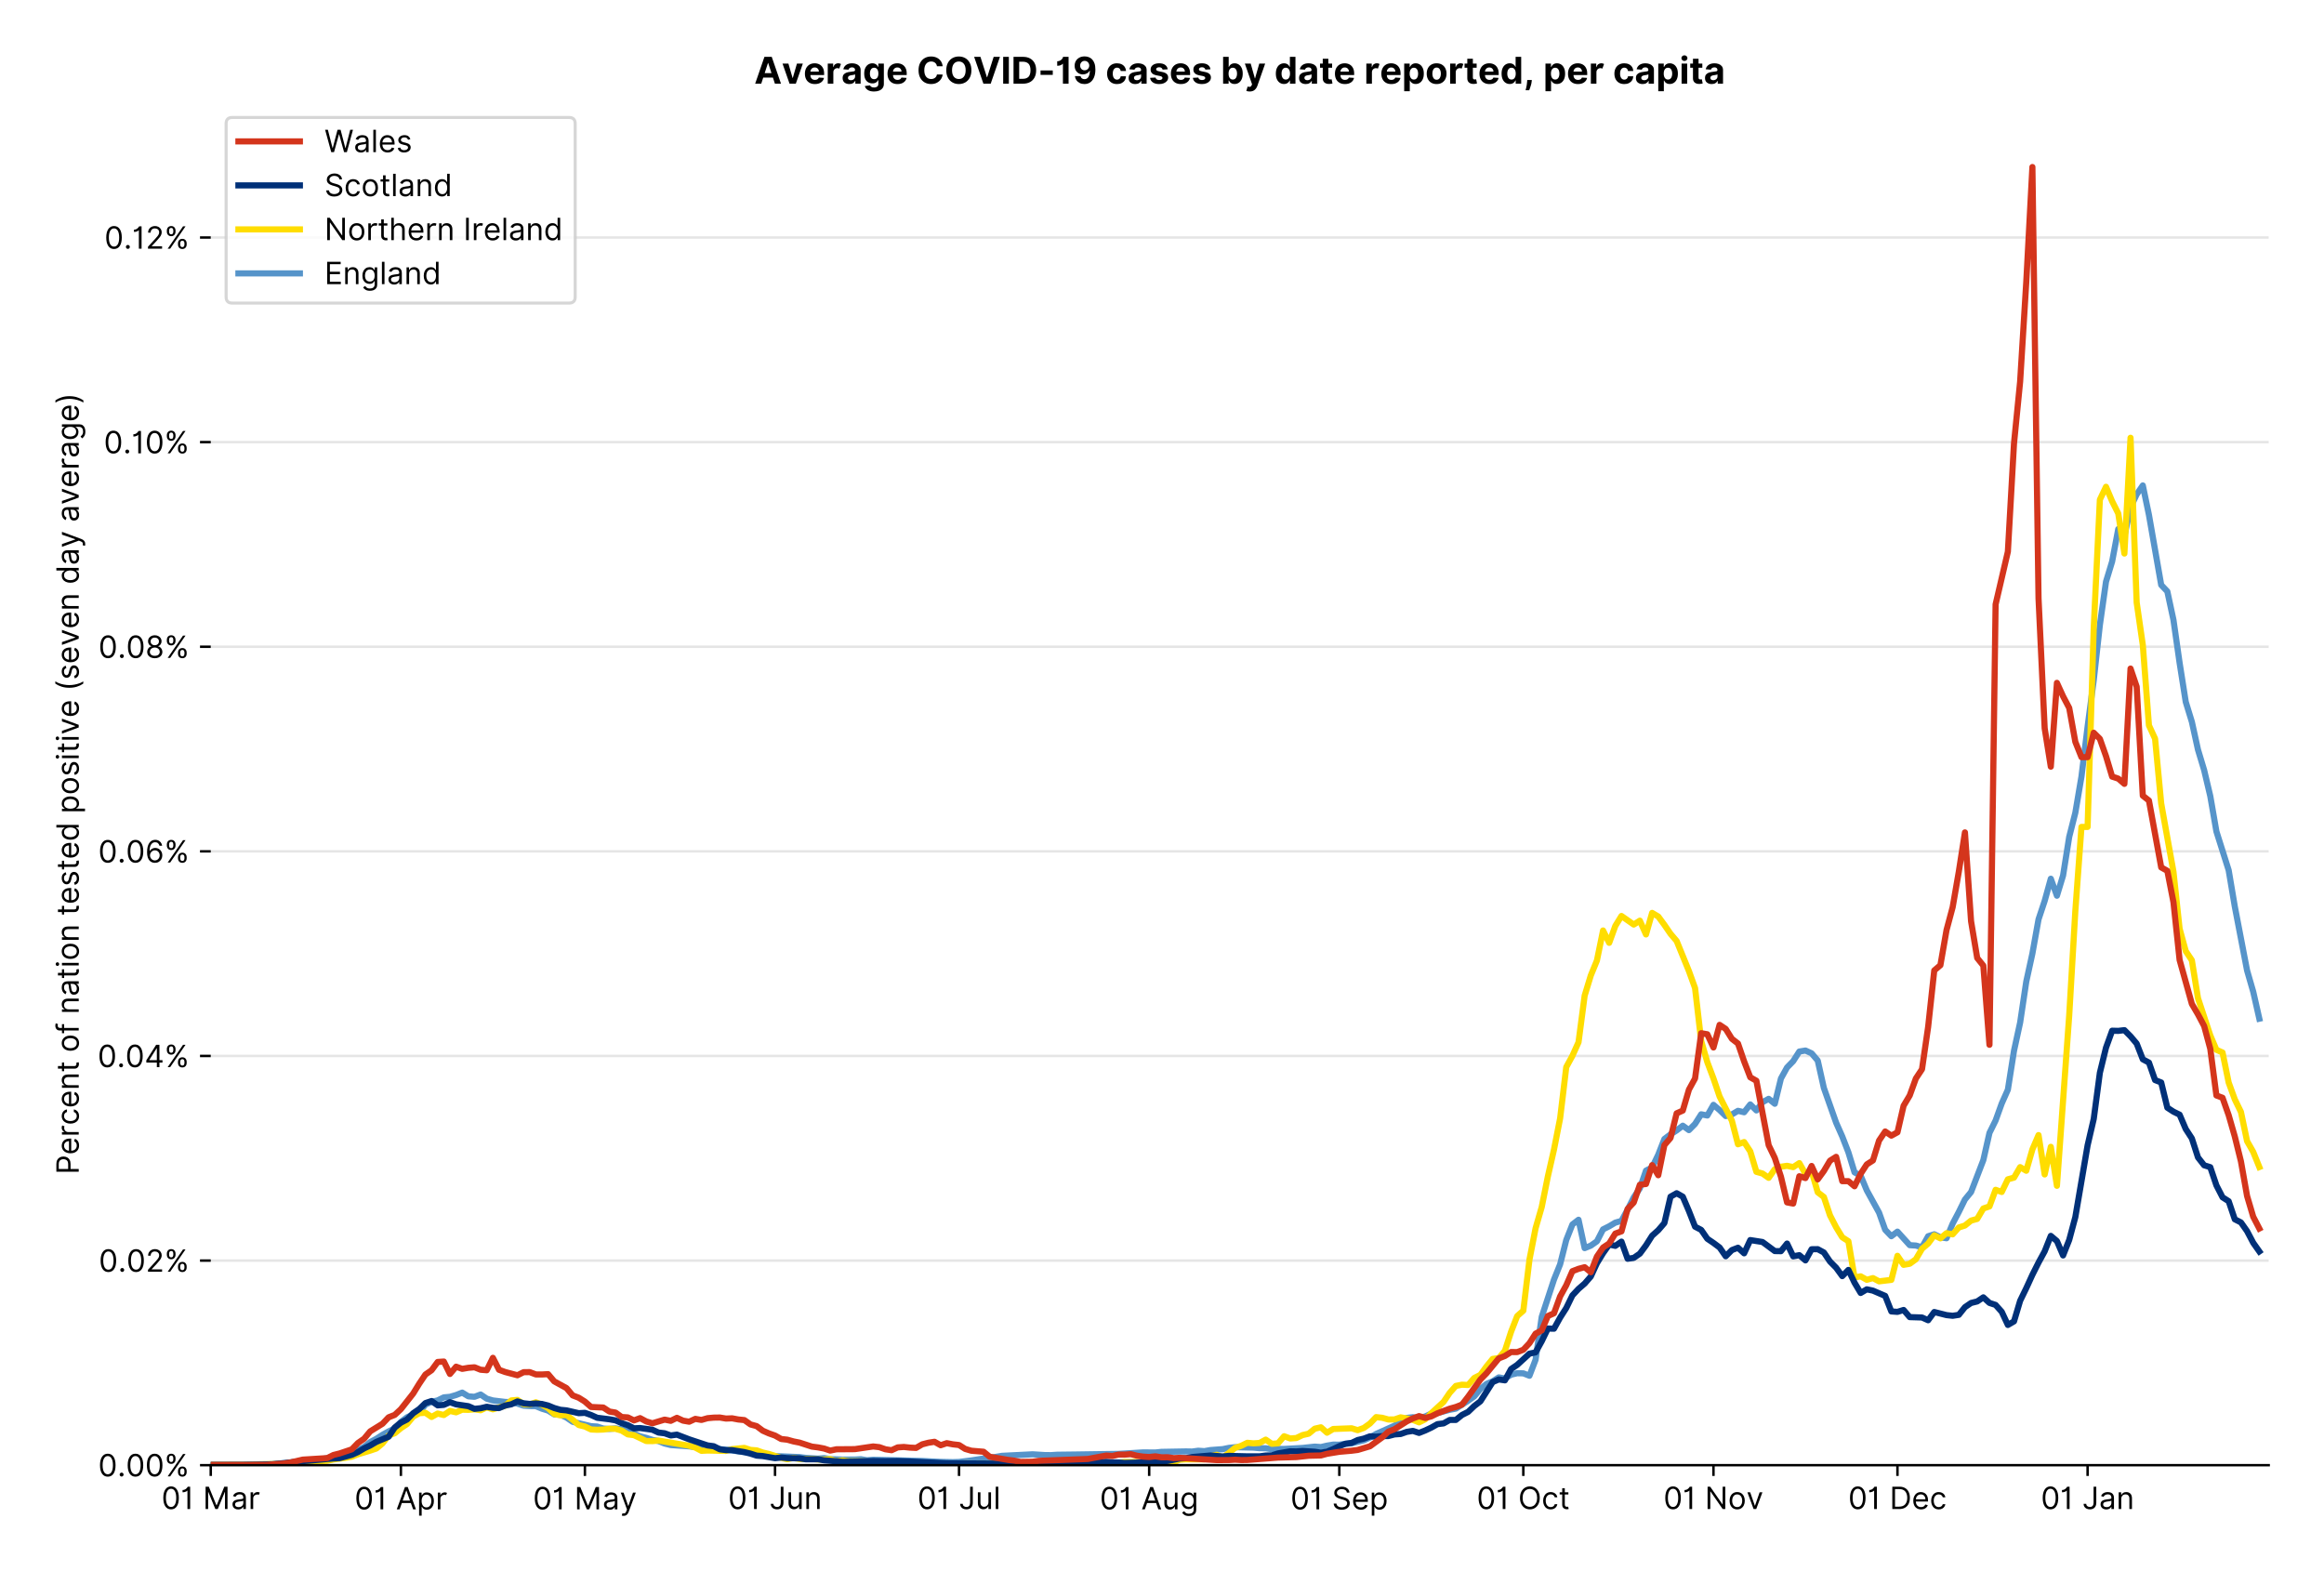 <?xml version="1.0" encoding="utf-8" standalone="no"?>
<!DOCTYPE svg PUBLIC "-//W3C//DTD SVG 1.1//EN"
  "http://www.w3.org/Graphics/SVG/1.1/DTD/svg11.dtd">
<!-- Created with matplotlib (https://matplotlib.org/) -->
<svg version="1.1" viewBox="0 0 756.175 511.276" xmlns="http://www.w3.org/2000/svg" xmlns:xlink="http://www.w3.org/1999/xlink">
 <defs>
  <style type="text/css">*{stroke-linecap:butt;stroke-linejoin:round;}</style>
 </defs>
 <g id="figure_1">
  <g id="patch_1">
   <path d="M 0 511.276 
L 756.175 511.276 
L 756.175 0 
L 0 0 
z
" style="fill:#ffffff;"/>
  </g>
  <g id="axes_1">
   <g id="patch_2">
    <path d="M 68.575 476.745 
L 738.175 476.745 
L 738.175 33.225 
L 68.575 33.225 
z
" style="fill:#ffffff;"/>
   </g>
   <g id="matplotlib.axis_1">
    <g id="xtick_1">
     <g id="line2d_1">
      <defs>
       <path d="M 0 0 
L 0 3.5 
" id="m32ac090b5c" style="stroke:#000000;stroke-width:0.8;"/>
      </defs>
      <g>
       <use style="stroke:#000000;stroke-width:0.8;" x="68.575" xlink:href="#m32ac090b5c" y="476.745"/>
      </g>
     </g>
     <g id="text_1">
      <!-- 01 Mar -->
      <g transform="translate(52.538 491.018)scale(0.1 -0.1)">
       <defs>
        <path d="M 31.25 -1 
Q 19.219 -1 12.594 8.766 
Q 5.969 18.531 5.969 36.359 
Q 5.969 54.047 12.641 63.875 
Q 19.312 73.719 31.25 73.719 
Q 43.188 73.719 49.859 63.875 
Q 56.531 54.047 56.531 36.359 
Q 56.531 18.531 49.906 8.766 
Q 43.297 -1 31.25 -1 
z
M 31.25 6.812 
Q 39.203 6.812 43.609 14.484 
Q 48.016 22.156 48.016 36.359 
Q 48.016 50.531 43.578 58.281 
Q 39.141 66.047 31.25 66.047 
Q 23.375 66.047 18.922 58.281 
Q 14.484 50.531 14.484 36.359 
Q 14.484 22.156 18.906 14.484 
Q 23.328 6.812 31.25 6.812 
z
" id="Inter-Regular-48"/>
        <path d="M 30.828 72.734 
L 30.828 0 
L 22.016 0 
L 22.016 59.938 
L 21.453 59.938 
Q 20.953 58.953 18.891 57.688 
Q 16.828 56.422 13.562 55.484 
Q 10.297 54.547 6.109 54.547 
L 6.109 61.938 
Q 10.328 61.938 13.422 63.453 
Q 16.516 64.984 18.594 67.047 
Q 20.672 69.109 21.75 70.766 
Q 22.828 72.438 23.016 72.734 
z
" id="Inter-Regular-49"/>
        <path id="Inter-Regular-32"/>
        <path d="M 8.812 72.734 
L 19.312 72.734 
L 44.031 12.359 
L 44.891 12.359 
L 69.609 72.734 
L 80.109 72.734 
L 80.109 0 
L 71.875 0 
L 71.875 55.25 
L 71.172 55.25 
L 48.438 0 
L 40.484 0 
L 17.75 55.25 
L 17.047 55.25 
L 17.047 0 
L 8.812 0 
z
" id="Inter-Regular-77"/>
        <path d="M 23.719 -1.281 
Q 18.531 -1.281 14.312 0.688 
Q 10.094 2.656 7.594 6.406 
Q 5.109 10.156 5.109 15.484 
Q 5.109 20.172 6.953 23.094 
Q 8.812 26.031 11.891 27.703 
Q 14.984 29.375 18.734 30.203 
Q 22.484 31.031 26.281 31.531 
Q 31.25 32.172 34.359 32.5 
Q 37.469 32.844 38.906 33.656 
Q 40.344 34.484 40.344 36.5 
L 40.344 36.797 
Q 40.344 42.047 37.484 44.953 
Q 34.625 47.875 28.844 47.875 
Q 22.828 47.875 19.422 45.234 
Q 16.016 42.609 14.625 39.625 
L 6.672 42.469 
Q 8.812 47.438 12.375 50.219 
Q 15.953 53.016 20.188 54.125 
Q 24.438 55.25 28.547 55.25 
Q 31.188 55.25 34.609 54.625 
Q 38.031 54.016 41.25 52.094 
Q 44.469 50.172 46.594 46.297 
Q 48.719 42.438 48.719 35.938 
L 48.719 0 
L 40.344 0 
L 40.344 7.391 
L 39.922 7.391 
Q 39.062 5.609 37.078 3.578 
Q 35.094 1.562 31.781 0.141 
Q 28.484 -1.281 23.719 -1.281 
z
M 25 6.25 
Q 29.969 6.25 33.391 8.203 
Q 36.828 10.156 38.578 13.234 
Q 40.344 16.328 40.344 19.75 
L 40.344 27.422 
Q 39.812 26.781 38.016 26.266 
Q 36.219 25.75 33.891 25.375 
Q 31.578 25 29.391 24.734 
Q 27.203 24.469 25.859 24.297 
Q 22.594 23.859 19.766 22.922 
Q 16.938 21.984 15.219 20.109 
Q 13.5 18.25 13.5 15.062 
Q 13.5 10.688 16.75 8.469 
Q 20 6.25 25 6.25 
z
" id="Inter-Regular-97"/>
        <path d="M 7.672 0 
L 7.672 54.547 
L 15.766 54.547 
L 15.766 46.312 
L 16.344 46.312 
Q 17.797 50.359 21.703 52.875 
Q 25.609 55.391 30.547 55.391 
Q 32.812 55.391 34.516 54.859 
Q 36.219 54.328 37.5 53.406 
L 34.656 46.312 
Q 33.766 46.766 32.578 47.031 
Q 31.391 47.297 29.828 47.297 
Q 23.859 47.297 19.953 43.656 
Q 16.047 40.016 16.047 34.516 
L 16.047 0 
z
" id="Inter-Regular-114"/>
       </defs>
       <use xlink:href="#Inter-Regular-48"/>
       <use x="62.5" xlink:href="#Inter-Regular-49"/>
       <use x="106.676" xlink:href="#Inter-Regular-32"/>
       <use x="134.801" xlink:href="#Inter-Regular-77"/>
       <use x="225.994" xlink:href="#Inter-Regular-97"/>
       <use x="282.386" xlink:href="#Inter-Regular-114"/>
      </g>
     </g>
    </g>
    <g id="xtick_2">
     <g id="line2d_2">
      <g>
       <use style="stroke:#000000;stroke-width:0.8;" x="130.441" xlink:href="#m32ac090b5c" y="476.745"/>
      </g>
     </g>
     <g id="text_2">
      <!-- 01 Apr -->
      <g transform="translate(115.356 491.117)scale(0.1 -0.1)">
       <defs>
        <path d="M 11.797 0 
L 2.562 0 
L 29.266 72.734 
L 38.359 72.734 
L 65.062 0 
L 55.828 0 
L 48.516 20.594 
L 19.109 20.594 
z
M 21.875 28.406 
L 45.734 28.406 
L 34.094 61.219 
L 33.531 61.219 
z
" id="Inter-Regular-65"/>
        <path d="M 7.672 -20.453 
L 7.672 54.547 
L 15.766 54.547 
L 15.766 45.875 
L 16.766 45.875 
Q 17.688 47.297 19.328 49.516 
Q 20.984 51.734 24.094 53.484 
Q 27.203 55.25 32.531 55.25 
Q 39.422 55.25 44.672 51.797 
Q 49.938 48.359 52.875 42.031 
Q 55.828 35.719 55.828 27.125 
Q 55.828 18.469 52.875 12.125 
Q 49.938 5.781 44.703 2.312 
Q 39.484 -1.141 32.672 -1.141 
Q 27.422 -1.141 24.25 0.609 
Q 21.094 2.375 19.391 4.625 
Q 17.688 6.891 16.766 8.375 
L 16.047 8.375 
L 16.047 -20.453 
z
M 15.906 27.266 
Q 15.906 18 19.938 12.188 
Q 23.969 6.391 31.531 6.391 
Q 36.797 6.391 40.328 9.172 
Q 43.859 11.969 45.641 16.703 
Q 47.438 21.453 47.438 27.266 
Q 47.438 33.031 45.672 37.656 
Q 43.922 42.297 40.391 45.016 
Q 36.859 47.734 31.531 47.734 
Q 23.859 47.734 19.875 42.078 
Q 15.906 36.438 15.906 27.266 
z
" id="Inter-Regular-112"/>
       </defs>
       <use xlink:href="#Inter-Regular-48"/>
       <use x="62.5" xlink:href="#Inter-Regular-49"/>
       <use x="106.676" xlink:href="#Inter-Regular-32"/>
       <use x="134.801" xlink:href="#Inter-Regular-65"/>
       <use x="202.415" xlink:href="#Inter-Regular-112"/>
       <use x="263.352" xlink:href="#Inter-Regular-114"/>
      </g>
     </g>
    </g>
    <g id="xtick_3">
     <g id="line2d_3">
      <g>
       <use style="stroke:#000000;stroke-width:0.8;" x="190.312" xlink:href="#m32ac090b5c" y="476.745"/>
      </g>
     </g>
     <g id="text_3">
      <!-- 01 May -->
      <g transform="translate(173.409 491.117)scale(0.1 -0.1)">
       <defs>
        <path d="M 12.781 -21.172 
Q 10.656 -21.172 8.984 -20.828 
Q 7.312 -20.484 6.672 -20.172 
L 8.812 -12.781 
Q 13.391 -13.953 16.453 -12.719 
Q 19.531 -11.5 21.734 -5.391 
L 23.578 -0.281 
L 3.406 54.547 
L 12.5 54.547 
L 27.562 11.078 
L 28.125 11.078 
L 43.188 54.547 
L 52.281 54.547 
L 28.844 -8.812 
Q 24.219 -21.172 12.781 -21.172 
z
" id="Inter-Regular-121"/>
       </defs>
       <use xlink:href="#Inter-Regular-48"/>
       <use x="62.5" xlink:href="#Inter-Regular-49"/>
       <use x="106.676" xlink:href="#Inter-Regular-32"/>
       <use x="134.801" xlink:href="#Inter-Regular-77"/>
       <use x="225.994" xlink:href="#Inter-Regular-97"/>
       <use x="282.386" xlink:href="#Inter-Regular-121"/>
      </g>
     </g>
    </g>
    <g id="xtick_4">
     <g id="line2d_4">
      <g>
       <use style="stroke:#000000;stroke-width:0.8;" x="252.179" xlink:href="#m32ac090b5c" y="476.745"/>
      </g>
     </g>
     <g id="text_4">
      <!-- 01 Jun -->
      <g transform="translate(236.894 491.018)scale(0.1 -0.1)">
       <defs>
        <path d="M 36.656 72.734 
L 45.453 72.734 
L 45.453 20.734 
Q 45.453 10.266 39.828 4.625 
Q 34.203 -1 24.719 -1 
Q 18.75 -1 14.094 1.188 
Q 9.453 3.375 6.781 7.422 
Q 4.125 11.469 4.125 17.047 
L 12.781 17.047 
Q 12.781 12.422 16.156 9.609 
Q 19.531 6.812 24.719 6.812 
Q 30.438 6.812 33.547 10.375 
Q 36.656 13.953 36.656 20.734 
z
" id="Inter-Regular-74"/>
        <path d="M 42.047 22.297 
L 42.047 54.547 
L 50.422 54.547 
L 50.422 0 
L 42.047 0 
L 42.047 9.234 
L 41.484 9.234 
Q 39.562 5.078 35.516 2.188 
Q 31.469 -0.703 25.281 -0.703 
Q 17.609 -0.703 12.641 4.375 
Q 7.672 9.453 7.672 19.891 
L 7.672 54.547 
L 16.047 54.547 
L 16.047 20.453 
Q 16.047 14.484 19.406 10.938 
Q 22.766 7.391 27.984 7.391 
Q 31.109 7.391 34.359 8.984 
Q 37.609 10.578 39.828 13.875 
Q 42.047 17.188 42.047 22.297 
z
" id="Inter-Regular-117"/>
        <path d="M 16.047 32.812 
L 16.047 0 
L 7.672 0 
L 7.672 54.547 
L 15.766 54.547 
L 15.766 46.016 
L 16.484 46.016 
Q 18.391 50.172 22.297 52.703 
Q 26.203 55.25 32.391 55.25 
Q 40.656 55.25 45.75 50.172 
Q 50.859 45.094 50.859 34.656 
L 50.859 0 
L 42.469 0 
L 42.469 34.094 
Q 42.469 40.516 39.125 44.125 
Q 35.797 47.734 29.969 47.734 
Q 23.969 47.734 20 43.844 
Q 16.047 39.953 16.047 32.812 
z
" id="Inter-Regular-110"/>
       </defs>
       <use xlink:href="#Inter-Regular-48"/>
       <use x="62.5" xlink:href="#Inter-Regular-49"/>
       <use x="106.676" xlink:href="#Inter-Regular-32"/>
       <use x="134.801" xlink:href="#Inter-Regular-74"/>
       <use x="189.063" xlink:href="#Inter-Regular-117"/>
       <use x="247.159" xlink:href="#Inter-Regular-110"/>
      </g>
     </g>
    </g>
    <g id="xtick_5">
     <g id="line2d_5">
      <g>
       <use style="stroke:#000000;stroke-width:0.8;" x="312.049" xlink:href="#m32ac090b5c" y="476.745"/>
      </g>
     </g>
     <g id="text_5">
      <!-- 01 Jul -->
      <g transform="translate(298.506 491.018)scale(0.1 -0.1)">
       <defs>
        <path d="M 16.047 72.734 
L 16.047 0 
L 7.672 0 
L 7.672 72.734 
z
" id="Inter-Regular-108"/>
       </defs>
       <use xlink:href="#Inter-Regular-48"/>
       <use x="62.5" xlink:href="#Inter-Regular-49"/>
       <use x="106.676" xlink:href="#Inter-Regular-32"/>
       <use x="134.801" xlink:href="#Inter-Regular-74"/>
       <use x="189.063" xlink:href="#Inter-Regular-117"/>
       <use x="247.159" xlink:href="#Inter-Regular-108"/>
      </g>
     </g>
    </g>
    <g id="xtick_6">
     <g id="line2d_6">
      <g>
       <use style="stroke:#000000;stroke-width:0.8;" x="373.916" xlink:href="#m32ac090b5c" y="476.745"/>
      </g>
     </g>
     <g id="text_6">
      <!-- 01 Aug -->
      <g transform="translate(357.844 491.117)scale(0.1 -0.1)">
       <defs>
        <path d="M 29.688 -21.594 
Q 20.562 -21.594 15.25 -18.266 
Q 9.938 -14.953 7.391 -10.656 
L 14.062 -5.969 
Q 15.203 -7.453 16.938 -9.391 
Q 18.688 -11.328 21.719 -12.766 
Q 24.75 -14.203 29.688 -14.203 
Q 36.297 -14.203 40.594 -11 
Q 44.891 -7.812 44.891 -1 
L 44.891 10.078 
L 44.172 10.078 
Q 43.25 8.594 41.562 6.406 
Q 39.875 4.219 36.734 2.531 
Q 33.594 0.859 28.266 0.859 
Q 21.656 0.859 16.422 3.984 
Q 11.188 7.109 8.141 13.062 
Q 5.109 19.031 5.109 27.562 
Q 5.109 35.938 8.062 42.172 
Q 11.016 48.406 16.266 51.828 
Q 21.516 55.25 28.406 55.25 
Q 33.734 55.25 36.875 53.484 
Q 40.016 51.734 41.703 49.516 
Q 43.391 47.297 44.312 45.875 
L 45.172 45.875 
L 45.172 54.547 
L 53.266 54.547 
L 53.266 -1.562 
Q 53.266 -8.594 50.078 -13.016 
Q 46.906 -17.438 41.562 -19.516 
Q 36.219 -21.594 29.688 -21.594 
z
M 29.406 8.375 
Q 36.969 8.375 41 13.5 
Q 45.031 18.641 45.031 27.703 
Q 45.031 36.547 41.047 42.141 
Q 37.078 47.734 29.406 47.734 
Q 24.078 47.734 20.547 45.031 
Q 17.016 42.328 15.25 37.781 
Q 13.5 33.234 13.5 27.703 
Q 13.5 19.172 17.5 13.766 
Q 21.516 8.375 29.406 8.375 
z
" id="Inter-Regular-103"/>
       </defs>
       <use xlink:href="#Inter-Regular-48"/>
       <use x="62.5" xlink:href="#Inter-Regular-49"/>
       <use x="106.676" xlink:href="#Inter-Regular-32"/>
       <use x="134.801" xlink:href="#Inter-Regular-65"/>
       <use x="202.415" xlink:href="#Inter-Regular-117"/>
       <use x="260.511" xlink:href="#Inter-Regular-103"/>
      </g>
     </g>
    </g>
    <g id="xtick_7">
     <g id="line2d_7">
      <g>
       <use style="stroke:#000000;stroke-width:0.8;" x="435.782" xlink:href="#m32ac090b5c" y="476.745"/>
      </g>
     </g>
     <g id="text_7">
      <!-- 01 Sep -->
      <g transform="translate(419.895 491.117)scale(0.1 -0.1)">
       <defs>
        <path d="M 48.578 54.547 
Q 47.938 59.938 43.391 62.922 
Q 38.844 65.906 32.25 65.906 
Q 25 65.906 20.594 62.484 
Q 16.188 59.062 16.188 53.828 
Q 16.188 49.922 18.578 47.531 
Q 20.984 45.141 24.266 43.797 
Q 27.562 42.469 30.25 41.766 
L 37.641 39.766 
Q 40.484 39.031 43.984 37.719 
Q 47.484 36.406 50.688 34.141 
Q 53.906 31.891 56 28.375 
Q 58.094 24.859 58.094 19.75 
Q 58.094 13.844 55.016 9.078 
Q 51.953 4.328 46.078 1.516 
Q 40.203 -1.281 31.812 -1.281 
Q 20.094 -1.281 13.203 4.25 
Q 6.328 9.797 5.688 18.75 
L 14.781 18.75 
Q 15.125 14.625 17.562 11.938 
Q 20 9.266 23.734 7.969 
Q 27.484 6.672 31.812 6.672 
Q 36.859 6.672 40.875 8.328 
Q 44.891 9.984 47.234 12.938 
Q 49.578 15.906 49.578 19.891 
Q 49.578 23.516 47.547 25.781 
Q 45.531 28.047 42.219 29.469 
Q 38.922 30.891 35.094 31.953 
L 26.141 34.516 
Q 17.609 36.969 12.641 41.516 
Q 7.672 46.062 7.672 53.406 
Q 7.672 59.516 10.984 64.078 
Q 14.312 68.641 19.938 71.172 
Q 25.562 73.719 32.531 73.719 
Q 39.562 73.719 45.031 71.219 
Q 50.5 68.719 53.703 64.375 
Q 56.922 60.047 57.109 54.547 
z
" id="Inter-Regular-83"/>
        <path d="M 30.547 -1.141 
Q 22.656 -1.141 16.953 2.359 
Q 11.266 5.859 8.188 12.156 
Q 5.109 18.469 5.109 26.844 
Q 5.109 35.234 8.188 41.641 
Q 11.266 48.047 16.781 51.641 
Q 22.297 55.25 29.688 55.25 
Q 33.953 55.25 38.109 53.828 
Q 42.266 52.422 45.672 49.234 
Q 49.078 46.062 51.094 40.844 
Q 53.125 35.625 53.125 27.984 
L 53.125 24.438 
L 13.531 24.438 
Q 13.812 15.703 18.484 11.047 
Q 23.156 6.391 30.547 6.391 
Q 35.484 6.391 39.031 8.516 
Q 42.578 10.656 44.172 14.922 
L 52.281 12.641 
Q 50.359 6.469 44.594 2.656 
Q 38.844 -1.141 30.547 -1.141 
z
M 13.531 31.672 
L 44.609 31.672 
Q 44.609 38.594 40.547 43.156 
Q 36.5 47.734 29.688 47.734 
Q 24.891 47.734 21.375 45.484 
Q 17.859 43.25 15.828 39.578 
Q 13.812 35.906 13.531 31.672 
z
" id="Inter-Regular-101"/>
       </defs>
       <use xlink:href="#Inter-Regular-48"/>
       <use x="62.5" xlink:href="#Inter-Regular-49"/>
       <use x="106.676" xlink:href="#Inter-Regular-32"/>
       <use x="134.801" xlink:href="#Inter-Regular-83"/>
       <use x="198.58" xlink:href="#Inter-Regular-101"/>
       <use x="256.818" xlink:href="#Inter-Regular-112"/>
      </g>
     </g>
    </g>
    <g id="xtick_8">
     <g id="line2d_8">
      <g>
       <use style="stroke:#000000;stroke-width:0.8;" x="495.653" xlink:href="#m32ac090b5c" y="476.745"/>
      </g>
     </g>
     <g id="text_8">
      <!-- 01 Oct -->
      <g transform="translate(480.497 491.018)scale(0.1 -0.1)">
       <defs>
        <path d="M 70.172 36.359 
Q 70.172 24.859 66.016 16.469 
Q 61.859 8.094 54.609 3.547 
Q 47.375 -1 38.062 -1 
Q 28.766 -1 21.516 3.547 
Q 14.281 8.094 10.125 16.469 
Q 5.969 24.859 5.969 36.359 
Q 5.969 47.875 10.125 56.25 
Q 14.281 64.625 21.516 69.172 
Q 28.766 73.719 38.062 73.719 
Q 47.375 73.719 54.609 69.172 
Q 61.859 64.625 66.016 56.25 
Q 70.172 47.875 70.172 36.359 
z
M 61.656 36.359 
Q 61.656 45.812 58.5 52.312 
Q 55.359 58.812 50.016 62.141 
Q 44.672 65.484 38.062 65.484 
Q 31.469 65.484 26.125 62.141 
Q 20.781 58.812 17.625 52.312 
Q 14.484 45.812 14.484 36.359 
Q 14.484 26.922 17.625 20.422 
Q 20.781 13.922 26.125 10.578 
Q 31.469 7.25 38.062 7.25 
Q 44.672 7.25 50.016 10.578 
Q 55.359 13.922 58.5 20.422 
Q 61.656 26.922 61.656 36.359 
z
" id="Inter-Regular-79"/>
        <path d="M 29.828 -1.141 
Q 22.156 -1.141 16.609 2.484 
Q 11.078 6.109 8.094 12.469 
Q 5.109 18.828 5.109 26.984 
Q 5.109 35.297 8.188 41.672 
Q 11.266 48.047 16.781 51.641 
Q 22.297 55.25 29.688 55.25 
Q 35.438 55.25 40.047 53.125 
Q 44.672 51 47.609 47.156 
Q 50.562 43.328 51.281 38.203 
L 42.906 38.203 
Q 41.938 41.938 38.656 44.828 
Q 35.375 47.734 29.828 47.734 
Q 22.484 47.734 17.984 42.141 
Q 13.5 36.547 13.5 27.266 
Q 13.5 17.797 17.938 12.094 
Q 22.375 6.391 29.828 6.391 
Q 34.734 6.391 38.234 8.906 
Q 41.734 11.438 42.906 15.906 
L 51.281 15.906 
Q 50.562 11.078 47.781 7.219 
Q 45 3.375 40.438 1.109 
Q 35.875 -1.141 29.828 -1.141 
z
" id="Inter-Regular-99"/>
        <path d="M 31.391 54.547 
L 31.391 47.438 
L 19.75 47.438 
L 19.75 15.625 
Q 19.75 12.078 20.797 10.312 
Q 21.844 8.562 23.484 7.969 
Q 25.141 7.391 26.984 7.391 
Q 28.375 7.391 29.266 7.547 
Q 30.156 7.703 30.688 7.812 
L 32.391 0.281 
Q 31.531 -0.031 30 -0.359 
Q 28.484 -0.703 26.141 -0.703 
Q 22.594 -0.703 19.188 0.812 
Q 15.797 2.344 13.578 5.469 
Q 11.359 8.594 11.359 13.359 
L 11.359 47.438 
L 3.125 47.438 
L 3.125 54.547 
L 11.359 54.547 
L 11.359 67.609 
L 19.75 67.609 
L 19.75 54.547 
z
" id="Inter-Regular-116"/>
       </defs>
       <use xlink:href="#Inter-Regular-48"/>
       <use x="62.5" xlink:href="#Inter-Regular-49"/>
       <use x="106.676" xlink:href="#Inter-Regular-32"/>
       <use x="134.801" xlink:href="#Inter-Regular-79"/>
       <use x="210.938" xlink:href="#Inter-Regular-99"/>
       <use x="266.761" xlink:href="#Inter-Regular-116"/>
      </g>
     </g>
    </g>
    <g id="xtick_9">
     <g id="line2d_9">
      <g>
       <use style="stroke:#000000;stroke-width:0.8;" x="557.519" xlink:href="#m32ac090b5c" y="476.745"/>
      </g>
     </g>
     <g id="text_9">
      <!-- 01 Nov -->
      <g transform="translate(541.248 491.018)scale(0.1 -0.1)">
       <defs>
        <path d="M 66.484 72.734 
L 66.484 0 
L 57.953 0 
L 18.328 57.109 
L 17.609 57.109 
L 17.609 0 
L 8.812 0 
L 8.812 72.734 
L 17.328 72.734 
L 57.109 15.484 
L 57.812 15.484 
L 57.812 72.734 
z
" id="Inter-Regular-78"/>
        <path d="M 29.828 -1.141 
Q 22.438 -1.141 16.875 2.375 
Q 11.328 5.891 8.219 12.203 
Q 5.109 18.531 5.109 26.984 
Q 5.109 35.516 8.219 41.859 
Q 11.328 48.219 16.875 51.734 
Q 22.438 55.25 29.828 55.25 
Q 37.219 55.25 42.766 51.734 
Q 48.328 48.219 51.438 41.859 
Q 54.547 35.516 54.547 26.984 
Q 54.547 18.531 51.438 12.203 
Q 48.328 5.891 42.766 2.375 
Q 37.219 -1.141 29.828 -1.141 
z
M 29.828 6.391 
Q 35.438 6.391 39.062 9.266 
Q 42.688 12.141 44.422 16.828 
Q 46.172 21.516 46.172 26.984 
Q 46.172 32.453 44.422 37.172 
Q 42.688 41.906 39.062 44.812 
Q 35.438 47.734 29.828 47.734 
Q 24.219 47.734 20.594 44.812 
Q 16.969 41.906 15.234 37.172 
Q 13.5 32.453 13.5 26.984 
Q 13.5 21.516 15.234 16.828 
Q 16.969 12.141 20.594 9.266 
Q 24.219 6.391 29.828 6.391 
z
" id="Inter-Regular-111"/>
        <path d="M 52.281 54.547 
L 32.109 0 
L 23.578 0 
L 3.406 54.547 
L 12.5 54.547 
L 27.562 11.078 
L 28.125 11.078 
L 43.188 54.547 
z
" id="Inter-Regular-118"/>
       </defs>
       <use xlink:href="#Inter-Regular-48"/>
       <use x="62.5" xlink:href="#Inter-Regular-49"/>
       <use x="106.676" xlink:href="#Inter-Regular-32"/>
       <use x="134.801" xlink:href="#Inter-Regular-78"/>
       <use x="210.085" xlink:href="#Inter-Regular-111"/>
       <use x="269.744" xlink:href="#Inter-Regular-118"/>
      </g>
     </g>
    </g>
    <g id="xtick_10">
     <g id="line2d_10">
      <g>
       <use style="stroke:#000000;stroke-width:0.8;" x="617.39" xlink:href="#m32ac090b5c" y="476.745"/>
      </g>
     </g>
     <g id="text_10">
      <!-- 01 Dec -->
      <g transform="translate(601.354 491.018)scale(0.1 -0.1)">
       <defs>
        <path d="M 31.25 0 
L 8.812 0 
L 8.812 72.734 
L 32.25 72.734 
Q 42.828 72.734 50.359 68.375 
Q 57.891 64.031 61.891 55.906 
Q 65.906 47.797 65.906 36.5 
Q 65.906 25.141 61.859 16.953 
Q 57.812 8.766 50.062 4.375 
Q 42.328 0 31.25 0 
z
M 17.609 7.812 
L 30.688 7.812 
Q 44.219 7.812 50.797 15.5 
Q 57.391 23.188 57.391 36.5 
Q 57.391 49.719 50.922 57.312 
Q 44.469 64.922 31.672 64.922 
L 17.609 64.922 
z
" id="Inter-Regular-68"/>
       </defs>
       <use xlink:href="#Inter-Regular-48"/>
       <use x="62.5" xlink:href="#Inter-Regular-49"/>
       <use x="106.676" xlink:href="#Inter-Regular-32"/>
       <use x="134.801" xlink:href="#Inter-Regular-68"/>
       <use x="206.676" xlink:href="#Inter-Regular-101"/>
       <use x="264.915" xlink:href="#Inter-Regular-99"/>
      </g>
     </g>
    </g>
    <g id="xtick_11">
     <g id="line2d_11">
      <g>
       <use style="stroke:#000000;stroke-width:0.8;" x="679.257" xlink:href="#m32ac090b5c" y="476.745"/>
      </g>
     </g>
     <g id="text_11">
      <!-- 01 Jan -->
      <g transform="translate(664.057 491.018)scale(0.1 -0.1)">
       <use xlink:href="#Inter-Regular-48"/>
       <use x="62.5" xlink:href="#Inter-Regular-49"/>
       <use x="106.676" xlink:href="#Inter-Regular-32"/>
       <use x="134.801" xlink:href="#Inter-Regular-74"/>
       <use x="189.063" xlink:href="#Inter-Regular-97"/>
       <use x="245.455" xlink:href="#Inter-Regular-110"/>
      </g>
     </g>
    </g>
   </g>
   <g id="matplotlib.axis_2">
    <g id="ytick_1">
     <g id="line2d_12">
      <path clip-path="url(#pafdf908f1f)" d="M 68.575 476.745 
L 738.175 476.745 
" style="fill:none;stroke:#e5e5e5;stroke-linecap:square;stroke-width:0.8;"/>
     </g>
     <g id="line2d_13">
      <defs>
       <path d="M 0 0 
L -3.5 0 
" id="ma38eaaa4d1" style="stroke:#000000;stroke-width:0.8;"/>
      </defs>
      <g>
       <use style="stroke:#000000;stroke-width:0.8;" x="68.575" xlink:href="#ma38eaaa4d1" y="476.745"/>
      </g>
     </g>
     <g id="text_12">
      <!-- 0.00% -->
      <g transform="translate(31.944 480.382)scale(0.1 -0.1)">
       <defs>
        <path d="M 13.781 -0.562 
Q 11.156 -0.562 9.266 1.312 
Q 7.391 3.203 7.391 5.828 
Q 7.391 8.453 9.266 10.328 
Q 11.156 12.219 13.781 12.219 
Q 16.406 12.219 18.281 10.328 
Q 20.172 8.453 20.172 5.828 
Q 20.172 3.203 18.281 1.312 
Q 16.406 -0.562 13.781 -0.562 
z
" id="Inter-Regular-46"/>
        <path d="M 44.609 13.641 
L 44.609 17.469 
Q 44.609 21.453 46.25 24.766 
Q 47.906 28.094 51.078 30.094 
Q 54.266 32.109 58.812 32.109 
Q 63.422 32.109 66.547 30.094 
Q 69.672 28.094 71.266 24.766 
Q 72.875 21.453 72.875 17.469 
L 72.875 13.641 
Q 72.875 9.656 71.25 6.328 
Q 69.641 3.016 66.5 1 
Q 63.359 -1 58.812 -1 
Q 54.188 -1 51.031 1 
Q 47.875 3.016 46.234 6.328 
Q 44.609 9.656 44.609 13.641 
z
M 8.375 55.25 
L 8.375 59.094 
Q 8.375 63.062 10.031 66.375 
Q 11.688 69.703 14.859 71.703 
Q 18.047 73.719 22.594 73.719 
Q 27.203 73.719 30.328 71.703 
Q 33.453 69.703 35.047 66.375 
Q 36.656 63.062 36.656 59.094 
L 36.656 55.25 
Q 36.656 51.281 35.031 47.953 
Q 33.422 44.641 30.266 42.625 
Q 27.125 40.625 22.594 40.625 
Q 17.969 40.625 14.812 42.625 
Q 11.656 44.641 10.016 47.953 
Q 8.375 51.281 8.375 55.25 
z
M 11.078 0 
L 61.078 72.734 
L 69.172 72.734 
L 19.172 0 
z
M 51.844 17.469 
L 51.844 13.641 
Q 51.844 10.328 53.406 7.719 
Q 54.969 5.109 58.812 5.109 
Q 62.531 5.109 64.078 7.719 
Q 65.625 10.328 65.625 13.641 
L 65.625 17.469 
Q 65.625 20.781 64.125 23.391 
Q 62.641 26 58.812 26 
Q 55.078 26 53.453 23.391 
Q 51.844 20.781 51.844 17.469 
z
M 15.625 59.094 
L 15.625 55.25 
Q 15.625 51.953 17.188 49.344 
Q 18.75 46.734 22.594 46.734 
Q 26.312 46.734 27.859 49.344 
Q 29.406 51.953 29.406 55.25 
L 29.406 59.094 
Q 29.406 62.391 27.906 65 
Q 26.422 67.609 22.594 67.609 
Q 18.859 67.609 17.234 65 
Q 15.625 62.391 15.625 59.094 
z
" id="Inter-Regular-37"/>
       </defs>
       <use xlink:href="#Inter-Regular-48"/>
       <use x="62.5" xlink:href="#Inter-Regular-46"/>
       <use x="90.057" xlink:href="#Inter-Regular-48"/>
       <use x="152.557" xlink:href="#Inter-Regular-48"/>
       <use x="215.057" xlink:href="#Inter-Regular-37"/>
      </g>
     </g>
    </g>
    <g id="ytick_2">
     <g id="line2d_14">
      <path clip-path="url(#pafdf908f1f)" d="M 68.575 410.168 
L 738.175 410.168 
" style="fill:none;stroke:#e5e5e5;stroke-linecap:square;stroke-width:0.8;"/>
     </g>
     <g id="line2d_15">
      <g>
       <use style="stroke:#000000;stroke-width:0.8;" x="68.575" xlink:href="#ma38eaaa4d1" y="410.168"/>
      </g>
     </g>
     <g id="text_13">
      <!-- 0.02% -->
      <g transform="translate(32.142 413.805)scale(0.1 -0.1)">
       <defs>
        <path d="M 7.531 0 
L 7.531 6.391 
L 31.531 32.672 
Q 35.766 37.281 38.5 40.703 
Q 41.234 44.141 42.562 47.172 
Q 43.891 50.219 43.891 53.547 
Q 43.891 59.297 39.891 62.672 
Q 35.906 66.047 29.969 66.047 
Q 23.656 66.047 19.922 62.266 
Q 16.188 58.484 16.188 52.266 
L 7.812 52.266 
Q 7.812 58.672 10.75 63.5 
Q 13.703 68.328 18.797 71.016 
Q 23.906 73.719 30.25 73.719 
Q 36.656 73.719 41.578 71.016 
Q 46.516 68.328 49.312 63.734 
Q 52.125 59.156 52.125 53.547 
Q 52.125 49.531 50.688 45.719 
Q 49.25 41.906 45.719 37.234 
Q 42.188 32.562 35.938 25.859 
L 19.609 8.375 
L 19.609 7.812 
L 53.406 7.812 
L 53.406 0 
z
" id="Inter-Regular-50"/>
       </defs>
       <use xlink:href="#Inter-Regular-48"/>
       <use x="62.5" xlink:href="#Inter-Regular-46"/>
       <use x="90.057" xlink:href="#Inter-Regular-48"/>
       <use x="152.557" xlink:href="#Inter-Regular-50"/>
       <use x="213.068" xlink:href="#Inter-Regular-37"/>
      </g>
     </g>
    </g>
    <g id="ytick_3">
     <g id="line2d_16">
      <path clip-path="url(#pafdf908f1f)" d="M 68.575 343.591 
L 738.175 343.591 
" style="fill:none;stroke:#e5e5e5;stroke-linecap:square;stroke-width:0.8;"/>
     </g>
     <g id="line2d_17">
      <g>
       <use style="stroke:#000000;stroke-width:0.8;" x="68.575" xlink:href="#ma38eaaa4d1" y="343.591"/>
      </g>
     </g>
     <g id="text_14">
      <!-- 0.04% -->
      <g transform="translate(31.773 347.228)scale(0.1 -0.1)">
       <defs>
        <path d="M 5.828 14.922 
L 5.828 22.156 
L 37.781 72.734 
L 48.438 72.734 
L 48.438 22.734 
L 58.375 22.734 
L 58.375 14.922 
L 48.438 14.922 
L 48.438 0 
L 40.062 0 
L 40.062 14.922 
z
M 40.062 22.734 
L 40.062 61.5 
L 39.484 61.5 
L 15.344 23.297 
L 15.344 22.734 
z
" id="Inter-Regular-52"/>
       </defs>
       <use xlink:href="#Inter-Regular-48"/>
       <use x="62.5" xlink:href="#Inter-Regular-46"/>
       <use x="90.057" xlink:href="#Inter-Regular-48"/>
       <use x="152.557" xlink:href="#Inter-Regular-52"/>
       <use x="216.761" xlink:href="#Inter-Regular-37"/>
      </g>
     </g>
    </g>
    <g id="ytick_4">
     <g id="line2d_18">
      <path clip-path="url(#pafdf908f1f)" d="M 68.575 277.014 
L 738.175 277.014 
" style="fill:none;stroke:#e5e5e5;stroke-linecap:square;stroke-width:0.8;"/>
     </g>
     <g id="line2d_19">
      <g>
       <use style="stroke:#000000;stroke-width:0.8;" x="68.575" xlink:href="#ma38eaaa4d1" y="277.014"/>
      </g>
     </g>
     <g id="text_15">
      <!-- 0.06% -->
      <g transform="translate(31.958 280.651)scale(0.1 -0.1)">
       <defs>
        <path d="M 31.672 -1 
Q 27.203 -0.922 22.719 0.703 
Q 18.25 2.344 14.562 6.234 
Q 10.875 10.125 8.625 16.781 
Q 6.391 23.438 6.391 33.516 
Q 6.391 52.906 13.453 63.375 
Q 20.531 73.859 32.812 73.859 
Q 41.969 73.859 48.016 68.5 
Q 54.078 63.141 55.406 54.547 
L 46.734 54.547 
Q 45.531 59.547 42.047 62.797 
Q 38.562 66.047 32.812 66.047 
Q 24.359 66.047 19.516 58.672 
Q 14.672 51.312 14.625 37.922 
L 15.203 37.922 
Q 18.188 42.438 22.828 45 
Q 27.484 47.578 33.094 47.578 
Q 39.344 47.578 44.531 44.469 
Q 49.719 41.375 52.844 35.922 
Q 55.969 30.469 55.969 23.438 
Q 55.969 16.688 52.953 11.094 
Q 49.938 5.5 44.484 2.219 
Q 39.031 -1.062 31.672 -1 
z
M 31.672 6.812 
Q 36.156 6.812 39.719 9.047 
Q 43.297 11.297 45.359 15.062 
Q 47.438 18.828 47.438 23.438 
Q 47.438 27.953 45.438 31.656 
Q 43.438 35.375 39.938 37.562 
Q 36.438 39.766 31.969 39.766 
Q 27.453 39.766 23.828 37.453 
Q 20.203 35.156 18.078 31.406 
Q 15.953 27.656 15.906 23.297 
Q 15.906 18.969 17.953 15.203 
Q 20 11.438 23.562 9.125 
Q 27.125 6.812 31.672 6.812 
z
" id="Inter-Regular-54"/>
       </defs>
       <use xlink:href="#Inter-Regular-48"/>
       <use x="62.5" xlink:href="#Inter-Regular-46"/>
       <use x="90.057" xlink:href="#Inter-Regular-48"/>
       <use x="152.557" xlink:href="#Inter-Regular-54"/>
       <use x="214.915" xlink:href="#Inter-Regular-37"/>
      </g>
     </g>
    </g>
    <g id="ytick_5">
     <g id="line2d_20">
      <path clip-path="url(#pafdf908f1f)" d="M 68.575 210.437 
L 738.175 210.437 
" style="fill:none;stroke:#e5e5e5;stroke-linecap:square;stroke-width:0.8;"/>
     </g>
     <g id="line2d_21">
      <g>
       <use style="stroke:#000000;stroke-width:0.8;" x="68.575" xlink:href="#ma38eaaa4d1" y="210.437"/>
      </g>
     </g>
     <g id="text_16">
      <!-- 0.08% -->
      <g transform="translate(32.028 214.074)scale(0.1 -0.1)">
       <defs>
        <path d="M 30.828 -1 
Q 23.516 -1 17.922 1.609 
Q 12.328 4.219 9.203 8.812 
Q 6.078 13.422 6.109 19.312 
Q 6.078 23.938 7.922 27.859 
Q 9.766 31.781 12.969 34.422 
Q 16.188 37.078 20.172 37.781 
L 20.172 38.203 
Q 14.953 39.562 11.859 44.078 
Q 8.766 48.609 8.812 54.406 
Q 8.766 59.938 11.609 64.297 
Q 14.453 68.672 19.438 71.188 
Q 24.438 73.719 30.828 73.719 
Q 37.141 73.719 42.109 71.188 
Q 47.094 68.672 49.953 64.297 
Q 52.812 59.938 52.844 54.406 
Q 52.812 48.609 49.703 44.078 
Q 46.594 39.562 41.484 38.203 
L 41.484 37.781 
Q 45.422 37.078 48.578 34.422 
Q 51.734 31.781 53.609 27.859 
Q 55.5 23.938 55.547 19.312 
Q 55.5 13.422 52.359 8.812 
Q 49.219 4.219 43.656 1.609 
Q 38.109 -1 30.828 -1 
z
M 30.828 6.812 
Q 38.219 6.812 42.531 10.344 
Q 46.844 13.891 46.875 19.75 
Q 46.844 23.859 44.75 27.016 
Q 42.656 30.188 39.047 32 
Q 35.438 33.812 30.828 33.812 
Q 26.172 33.812 22.531 32 
Q 18.891 30.188 16.812 27.016 
Q 14.734 23.859 14.781 19.75 
Q 14.734 13.891 19.031 10.344 
Q 23.328 6.812 30.828 6.812 
z
M 30.828 41.328 
Q 36.688 41.328 40.484 44.75 
Q 44.281 48.188 44.312 53.828 
Q 44.281 59.375 40.562 62.703 
Q 36.859 66.047 30.828 66.047 
Q 24.719 66.047 21 62.703 
Q 17.297 59.375 17.328 53.828 
Q 17.297 48.188 21.078 44.75 
Q 24.859 41.328 30.828 41.328 
z
" id="Inter-Regular-56"/>
       </defs>
       <use xlink:href="#Inter-Regular-48"/>
       <use x="62.5" xlink:href="#Inter-Regular-46"/>
       <use x="90.057" xlink:href="#Inter-Regular-48"/>
       <use x="152.557" xlink:href="#Inter-Regular-56"/>
       <use x="214.205" xlink:href="#Inter-Regular-37"/>
      </g>
     </g>
    </g>
    <g id="ytick_6">
     <g id="line2d_22">
      <path clip-path="url(#pafdf908f1f)" d="M 68.575 143.86 
L 738.175 143.86 
" style="fill:none;stroke:#e5e5e5;stroke-linecap:square;stroke-width:0.8;"/>
     </g>
     <g id="line2d_23">
      <g>
       <use style="stroke:#000000;stroke-width:0.8;" x="68.575" xlink:href="#ma38eaaa4d1" y="143.86"/>
      </g>
     </g>
     <g id="text_17">
      <!-- 0.10% -->
      <g transform="translate(33.777 147.497)scale(0.1 -0.1)">
       <use xlink:href="#Inter-Regular-48"/>
       <use x="62.5" xlink:href="#Inter-Regular-46"/>
       <use x="90.057" xlink:href="#Inter-Regular-49"/>
       <use x="134.233" xlink:href="#Inter-Regular-48"/>
       <use x="196.733" xlink:href="#Inter-Regular-37"/>
      </g>
     </g>
    </g>
    <g id="ytick_7">
     <g id="line2d_24">
      <path clip-path="url(#pafdf908f1f)" d="M 68.575 77.284 
L 738.175 77.284 
" style="fill:none;stroke:#e5e5e5;stroke-linecap:square;stroke-width:0.8;"/>
     </g>
     <g id="line2d_25">
      <g>
       <use style="stroke:#000000;stroke-width:0.8;" x="68.575" xlink:href="#ma38eaaa4d1" y="77.284"/>
      </g>
     </g>
     <g id="text_18">
      <!-- 0.12% -->
      <g transform="translate(33.975 80.92)scale(0.1 -0.1)">
       <use xlink:href="#Inter-Regular-48"/>
       <use x="62.5" xlink:href="#Inter-Regular-46"/>
       <use x="90.057" xlink:href="#Inter-Regular-49"/>
       <use x="134.233" xlink:href="#Inter-Regular-50"/>
       <use x="194.744" xlink:href="#Inter-Regular-37"/>
      </g>
     </g>
    </g>
    <g id="text_19">
     <!-- Percent of nation tested positive (seven day average) -->
     <g transform="translate(25.614 382.124)rotate(-90)scale(0.1 -0.1)">
      <defs>
       <path d="M 8.812 0 
L 8.812 72.734 
L 33.375 72.734 
Q 41.938 72.734 47.391 69.656 
Q 52.844 66.578 55.469 61.359 
Q 58.094 56.141 58.094 49.719 
Q 58.094 43.281 55.484 38.031 
Q 52.875 32.781 47.438 29.672 
Q 42.016 26.562 33.531 26.562 
L 17.609 26.562 
L 17.609 0 
z
M 17.609 34.375 
L 33.234 34.375 
Q 42.016 34.375 45.719 38.781 
Q 49.438 43.188 49.438 49.719 
Q 49.438 56.281 45.703 60.594 
Q 41.969 64.922 33.094 64.922 
L 17.609 64.922 
z
" id="Inter-Regular-80"/>
       <path d="M 31.969 54.547 
L 31.969 47.438 
L 19.75 47.438 
L 19.75 0 
L 11.359 0 
L 11.359 47.438 
L 2.562 47.438 
L 2.562 54.547 
L 11.359 54.547 
L 11.359 62.078 
Q 11.359 66.766 13.562 69.891 
Q 15.766 73.016 19.281 74.578 
Q 22.797 76.141 26.703 76.141 
Q 29.797 76.141 31.75 75.641 
Q 33.703 75.141 34.656 74.719 
L 32.25 67.469 
Q 31.609 67.688 30.484 68 
Q 29.375 68.328 27.562 68.328 
Q 23.406 68.328 21.578 66.234 
Q 19.75 64.141 19.75 60.078 
L 19.75 54.547 
z
" id="Inter-Regular-102"/>
       <path d="M 7.672 0 
L 7.672 54.547 
L 16.047 54.547 
L 16.047 0 
z
M 11.938 63.641 
Q 9.484 63.641 7.719 65.297 
Q 5.969 66.969 5.969 69.312 
Q 5.969 71.656 7.719 73.328 
Q 9.484 75 11.938 75 
Q 14.391 75 16.141 73.328 
Q 17.906 71.656 17.906 69.312 
Q 17.906 66.969 16.141 65.297 
Q 14.391 63.641 11.938 63.641 
z
" id="Inter-Regular-105"/>
       <path d="M 46.312 42.328 
L 38.781 40.203 
Q 37.672 43.047 35.078 45.531 
Q 32.5 48.016 26.984 48.016 
Q 21.984 48.016 18.656 45.719 
Q 15.344 43.438 15.344 39.922 
Q 15.344 36.797 17.609 34.984 
Q 19.891 33.172 24.719 31.953 
L 32.812 29.969 
Q 47.297 26.422 47.297 15.203 
Q 47.297 10.516 44.609 6.812 
Q 41.938 3.125 37.141 0.984 
Q 32.359 -1.141 26 -1.141 
Q 17.656 -1.141 12.188 2.484 
Q 6.719 6.109 5.25 13.062 
L 13.219 15.062 
Q 15.453 6.25 25.859 6.25 
Q 31.719 6.25 35.172 8.75 
Q 38.641 11.25 38.641 14.766 
Q 38.641 20.562 30.547 22.438 
L 21.453 24.578 
Q 13.953 26.344 10.453 30.094 
Q 6.969 33.844 6.969 39.484 
Q 6.969 44.109 9.578 47.656 
Q 12.188 51.203 16.703 53.219 
Q 21.234 55.25 26.984 55.25 
Q 35.094 55.25 39.719 51.703 
Q 44.359 48.156 46.312 42.328 
z
" id="Inter-Regular-115"/>
       <path d="M 28.266 -1.141 
Q 21.453 -1.141 16.234 2.312 
Q 11.016 5.781 8.062 12.125 
Q 5.109 18.469 5.109 27.125 
Q 5.109 35.719 8.062 42.031 
Q 11.016 48.359 16.266 51.797 
Q 21.516 55.25 28.406 55.25 
Q 33.734 55.25 36.844 53.484 
Q 39.953 51.734 41.594 49.516 
Q 43.25 47.297 44.172 45.875 
L 44.891 45.875 
L 44.891 72.734 
L 53.266 72.734 
L 53.266 0 
L 45.172 0 
L 45.172 8.375 
L 44.172 8.375 
Q 43.25 6.891 41.547 4.625 
Q 39.844 2.375 36.688 0.609 
Q 33.531 -1.141 28.266 -1.141 
z
M 29.406 6.391 
Q 36.969 6.391 41 12.188 
Q 45.031 18 45.031 27.266 
Q 45.031 36.438 41.047 42.078 
Q 37.078 47.734 29.406 47.734 
Q 24.078 47.734 20.547 45.016 
Q 17.016 42.297 15.25 37.656 
Q 13.5 33.031 13.5 27.266 
Q 13.5 21.453 15.281 16.703 
Q 17.078 11.969 20.609 9.172 
Q 24.156 6.391 29.406 6.391 
z
" id="Inter-Regular-100"/>
       <path d="M 10.656 30.688 
Q 10.656 44.109 14.156 55.375 
Q 17.656 66.656 24.156 76.141 
L 31.531 76.141 
Q 28.125 71.453 25.359 63.984 
Q 22.594 56.531 20.953 47.828 
Q 19.312 39.141 19.312 30.688 
Q 19.312 22.234 20.953 13.531 
Q 22.594 4.828 25.359 -2.625 
Q 28.125 -10.078 31.531 -14.766 
L 24.156 -14.766 
Q 17.656 -5.297 14.156 5.984 
Q 10.656 17.266 10.656 30.688 
z
" id="Inter-Regular-40"/>
       <path d="M 25.594 30.312 
Q 25.594 16.891 22.094 5.609 
Q 18.609 -5.656 12.109 -15.141 
L 4.719 -15.141 
Q 8.125 -10.453 10.891 -2.984 
Q 13.672 4.469 15.297 13.156 
Q 16.938 21.859 16.938 30.312 
Q 16.938 38.766 15.297 47.469 
Q 13.672 56.172 10.891 63.625 
Q 8.125 71.078 4.719 75.766 
L 12.109 75.766 
Q 18.609 66.297 22.094 55.016 
Q 25.594 43.734 25.594 30.312 
z
" id="Inter-Regular-41"/>
      </defs>
      <use xlink:href="#Inter-Regular-80"/>
      <use x="63.494" xlink:href="#Inter-Regular-101"/>
      <use x="121.733" xlink:href="#Inter-Regular-114"/>
      <use x="160.085" xlink:href="#Inter-Regular-99"/>
      <use x="215.909" xlink:href="#Inter-Regular-101"/>
      <use x="274.148" xlink:href="#Inter-Regular-110"/>
      <use x="332.671" xlink:href="#Inter-Regular-116"/>
      <use x="369.034" xlink:href="#Inter-Regular-32"/>
      <use x="397.159" xlink:href="#Inter-Regular-111"/>
      <use x="456.818" xlink:href="#Inter-Regular-102"/>
      <use x="492.898" xlink:href="#Inter-Regular-32"/>
      <use x="521.023" xlink:href="#Inter-Regular-110"/>
      <use x="579.546" xlink:href="#Inter-Regular-97"/>
      <use x="635.938" xlink:href="#Inter-Regular-116"/>
      <use x="672.301" xlink:href="#Inter-Regular-105"/>
      <use x="696.023" xlink:href="#Inter-Regular-111"/>
      <use x="755.682" xlink:href="#Inter-Regular-110"/>
      <use x="814.205" xlink:href="#Inter-Regular-32"/>
      <use x="842.33" xlink:href="#Inter-Regular-116"/>
      <use x="878.693" xlink:href="#Inter-Regular-101"/>
      <use x="936.932" xlink:href="#Inter-Regular-115"/>
      <use x="989.205" xlink:href="#Inter-Regular-116"/>
      <use x="1025.568" xlink:href="#Inter-Regular-101"/>
      <use x="1083.807" xlink:href="#Inter-Regular-100"/>
      <use x="1145.881" xlink:href="#Inter-Regular-32"/>
      <use x="1174.006" xlink:href="#Inter-Regular-112"/>
      <use x="1234.943" xlink:href="#Inter-Regular-111"/>
      <use x="1294.602" xlink:href="#Inter-Regular-115"/>
      <use x="1346.875" xlink:href="#Inter-Regular-105"/>
      <use x="1370.597" xlink:href="#Inter-Regular-116"/>
      <use x="1406.96" xlink:href="#Inter-Regular-105"/>
      <use x="1430.682" xlink:href="#Inter-Regular-118"/>
      <use x="1486.364" xlink:href="#Inter-Regular-101"/>
      <use x="1544.603" xlink:href="#Inter-Regular-32"/>
      <use x="1572.728" xlink:href="#Inter-Regular-40"/>
      <use x="1608.949" xlink:href="#Inter-Regular-115"/>
      <use x="1661.222" xlink:href="#Inter-Regular-101"/>
      <use x="1719.46" xlink:href="#Inter-Regular-118"/>
      <use x="1775.142" xlink:href="#Inter-Regular-101"/>
      <use x="1833.381" xlink:href="#Inter-Regular-110"/>
      <use x="1891.904" xlink:href="#Inter-Regular-32"/>
      <use x="1920.029" xlink:href="#Inter-Regular-100"/>
      <use x="1982.103" xlink:href="#Inter-Regular-97"/>
      <use x="2038.495" xlink:href="#Inter-Regular-121"/>
      <use x="2094.176" xlink:href="#Inter-Regular-32"/>
      <use x="2122.301" xlink:href="#Inter-Regular-97"/>
      <use x="2178.694" xlink:href="#Inter-Regular-118"/>
      <use x="2234.375" xlink:href="#Inter-Regular-101"/>
      <use x="2292.614" xlink:href="#Inter-Regular-114"/>
      <use x="2330.966" xlink:href="#Inter-Regular-97"/>
      <use x="2387.358" xlink:href="#Inter-Regular-103"/>
      <use x="2448.296" xlink:href="#Inter-Regular-101"/>
      <use x="2506.535" xlink:href="#Inter-Regular-41"/>
     </g>
    </g>
   </g>
   <g id="line2d_26">
    <path clip-path="url(#pafdf908f1f)" d="M -1 476.745 
L 78.553 476.639 
L 92.523 476.319 
L 100.506 475.703 
L 104.497 474.827 
L 106.493 474.431 
L 108.489 473.863 
L 110.485 473.625 
L 112.48 473.037 
L 114.476 472.279 
L 116.472 471.852 
L 118.467 470.809 
L 120.463 469.222 
L 122.459 468.153 
L 124.454 466.864 
L 126.45 465.754 
L 128.446 464.777 
L 130.441 462.665 
L 132.437 461.167 
L 134.433 460.263 
L 136.429 459.611 
L 138.424 457.037 
L 140.42 456.134 
L 142.416 455.657 
L 144.411 454.679 
L 146.407 454.497 
L 148.403 453.917 
L 150.398 453.13 
L 152.394 454.343 
L 154.39 454.492 
L 156.385 453.752 
L 158.381 455.104 
L 160.377 455.678 
L 164.368 456.161 
L 166.364 456.216 
L 168.36 456.721 
L 170.355 457.369 
L 172.351 457.511 
L 174.347 457.54 
L 176.342 458.368 
L 178.338 458.978 
L 180.334 460.208 
L 182.329 460.323 
L 184.325 461.251 
L 186.321 462.617 
L 192.308 464.054 
L 194.304 464.167 
L 196.299 464.825 
L 198.295 464.949 
L 200.291 464.773 
L 202.286 465.07 
L 206.278 466.494 
L 208.273 467.349 
L 210.269 467.851 
L 212.265 468.506 
L 214.26 468.899 
L 216.256 469.696 
L 218.252 470.188 
L 224.239 470.616 
L 228.23 471.066 
L 230.226 471.349 
L 234.217 471.506 
L 238.209 471.95 
L 240.204 472.259 
L 244.196 472.723 
L 246.192 473.165 
L 252.179 473.78 
L 256.17 473.945 
L 260.161 474.112 
L 262.157 474.359 
L 266.148 474.607 
L 268.144 474.433 
L 270.14 474.77 
L 274.131 474.927 
L 278.123 474.915 
L 280.118 474.808 
L 282.114 475.145 
L 284.11 474.985 
L 292.092 475.168 
L 300.075 475.378 
L 306.062 475.676 
L 310.054 475.755 
L 312.049 475.696 
L 316.041 475.198 
L 320.032 474.575 
L 322.028 474.379 
L 326.019 473.699 
L 335.998 473.202 
L 339.989 473.456 
L 341.985 473.473 
L 343.98 473.342 
L 349.968 473.27 
L 363.937 473.066 
L 371.92 472.588 
L 375.912 472.616 
L 377.907 472.413 
L 385.89 472.27 
L 387.886 472.306 
L 389.881 472.042 
L 391.877 472.175 
L 393.873 471.822 
L 397.864 471.523 
L 399.86 471.111 
L 401.856 470.895 
L 407.843 471.031 
L 409.838 471.215 
L 411.834 471.236 
L 413.83 471.553 
L 415.825 471.447 
L 417.821 471.459 
L 423.808 471.136 
L 427.8 470.703 
L 429.795 470.845 
L 431.791 470.381 
L 433.787 470.051 
L 435.782 470.071 
L 437.778 469.764 
L 439.774 469.631 
L 443.765 468.66 
L 445.761 467.74 
L 447.756 466.575 
L 453.744 463.896 
L 457.735 461.357 
L 459.731 461.137 
L 461.726 461.364 
L 463.722 460.895 
L 465.718 459.958 
L 467.713 459.78 
L 471.705 458.717 
L 473.7 458.344 
L 477.692 455.781 
L 479.688 454.356 
L 481.683 451.953 
L 483.679 450.304 
L 485.675 449.458 
L 487.67 448.173 
L 489.666 448.543 
L 491.662 447.306 
L 493.657 446.822 
L 495.653 446.859 
L 497.649 447.641 
L 499.644 442.431 
L 501.64 428.483 
L 505.631 416.346 
L 507.627 411.384 
L 509.623 403.474 
L 511.619 398.426 
L 513.614 396.887 
L 515.61 406.118 
L 517.606 405.305 
L 519.601 403.901 
L 521.597 400.011 
L 523.593 399.008 
L 525.588 397.822 
L 527.584 397.255 
L 529.58 393.604 
L 531.575 389.618 
L 533.571 386.658 
L 535.567 380.899 
L 537.563 379.873 
L 539.558 375.699 
L 541.554 370.602 
L 543.55 369.096 
L 545.545 367.813 
L 547.541 366.28 
L 549.537 367.718 
L 551.532 365.703 
L 553.528 362.572 
L 555.524 362.968 
L 557.519 359.491 
L 559.515 361.2 
L 561.511 363.143 
L 563.507 362.62 
L 565.502 361.44 
L 567.498 361.907 
L 569.494 359.364 
L 571.489 361.314 
L 573.485 358.631 
L 575.481 357.539 
L 577.476 359.139 
L 579.472 350.939 
L 581.468 347.329 
L 583.463 345.282 
L 585.459 342.152 
L 587.455 341.825 
L 589.451 342.732 
L 591.446 345.081 
L 593.442 353.996 
L 597.433 365.299 
L 599.429 369.802 
L 601.425 374.95 
L 603.42 381.452 
L 605.416 382.547 
L 607.412 387.324 
L 611.403 394.572 
L 613.399 400.16 
L 615.395 402.239 
L 617.39 400.748 
L 621.382 405.154 
L 623.377 405.277 
L 625.373 405.832 
L 627.369 402.25 
L 629.364 401.613 
L 631.36 402.592 
L 633.356 402.899 
L 635.351 398.142 
L 637.347 394.351 
L 639.343 390.294 
L 641.339 387.869 
L 645.33 377.474 
L 647.326 368.627 
L 649.321 364.589 
L 651.317 359.053 
L 653.313 354.569 
L 655.308 341.904 
L 657.304 332.728 
L 659.3 319.393 
L 661.295 310.256 
L 663.291 299.137 
L 665.287 293.132 
L 667.283 285.924 
L 669.278 291.446 
L 671.274 284.882 
L 673.27 272.314 
L 675.265 264.45 
L 677.261 252.665 
L 679.257 236.456 
L 681.252 221.298 
L 683.248 203.358 
L 685.244 189.275 
L 687.239 182.705 
L 689.235 172.14 
L 691.231 174.394 
L 693.227 165.092 
L 695.222 160.86 
L 697.218 157.955 
L 699.214 167.54 
L 703.205 190.335 
L 705.201 192.433 
L 707.196 201.74 
L 709.192 215.679 
L 711.188 228.376 
L 713.183 234.882 
L 715.179 243.964 
L 717.175 250.585 
L 719.171 259.023 
L 721.166 270.535 
L 725.158 283.163 
L 727.153 294.978 
L 731.145 315.76 
L 733.14 322.679 
L 735.136 331.47 
L 735.136 331.47 
" style="fill:none;stroke:#5694ca;stroke-linecap:square;stroke-width:2;"/>
   </g>
   <g id="line2d_27">
    <path clip-path="url(#pafdf908f1f)" d="M -1 476.745 
L 80.549 476.645 
L 84.541 476.444 
L 90.528 476.368 
L 92.523 476.167 
L 98.51 475.841 
L 100.506 475.59 
L 106.493 475.314 
L 108.489 474.887 
L 112.48 474.334 
L 114.476 473.983 
L 116.472 473.204 
L 120.463 471.999 
L 122.459 471.321 
L 124.454 469.663 
L 126.45 467.077 
L 128.446 466.348 
L 130.441 464.691 
L 132.437 463.36 
L 134.433 460.949 
L 136.429 459.819 
L 138.424 459.694 
L 140.42 461.05 
L 142.416 459.945 
L 144.411 460.422 
L 146.407 459.091 
L 148.403 459.543 
L 150.398 458.689 
L 152.394 458.739 
L 154.39 458.563 
L 156.385 458.865 
L 158.381 457.936 
L 160.377 458.563 
L 162.373 457.936 
L 164.368 457.433 
L 166.364 455.676 
L 168.36 455.5 
L 170.355 456.881 
L 172.351 457.006 
L 174.347 456.278 
L 176.342 457.057 
L 178.338 458.162 
L 180.334 460.095 
L 182.329 460.522 
L 184.325 460.422 
L 186.321 461.954 
L 188.317 463.686 
L 190.312 464.164 
L 192.308 465.118 
L 194.304 465.218 
L 196.299 465.143 
L 198.295 464.867 
L 200.291 464.917 
L 202.286 465.495 
L 204.282 466.725 
L 206.278 466.976 
L 210.269 468.885 
L 212.265 468.91 
L 214.26 468.734 
L 220.248 469.739 
L 224.239 470.417 
L 226.235 471.019 
L 228.23 472.074 
L 230.226 471.974 
L 236.213 472.099 
L 238.209 471.522 
L 242.2 471.12 
L 244.196 471.773 
L 246.192 471.923 
L 248.187 472.627 
L 250.183 473.079 
L 254.174 474.359 
L 256.17 474.811 
L 258.166 474.384 
L 260.161 474.736 
L 264.153 474.736 
L 266.148 474.887 
L 268.144 474.912 
L 270.14 474.786 
L 272.136 475.514 
L 274.131 475.188 
L 276.127 475.464 
L 280.118 475.489 
L 284.11 475.64 
L 286.105 475.715 
L 288.101 476.042 
L 300.075 476.469 
L 312.049 476.293 
L 314.045 476.142 
L 320.032 476.218 
L 322.028 476.368 
L 326.019 476.243 
L 330.011 476.343 
L 339.989 476.293 
L 343.98 475.59 
L 353.959 475.59 
L 357.95 475.891 
L 363.937 475.891 
L 365.933 475.715 
L 369.924 475.715 
L 371.92 475.841 
L 381.899 475.841 
L 383.894 474.962 
L 385.89 474.836 
L 391.877 474.836 
L 393.873 473.832 
L 395.868 473.355 
L 397.864 474.234 
L 399.86 472.752 
L 401.856 471.12 
L 403.851 470.442 
L 405.847 469.462 
L 407.843 469.638 
L 409.838 469.513 
L 411.834 468.433 
L 413.83 469.789 
L 415.825 469.638 
L 417.821 467.328 
L 419.817 468.056 
L 421.812 467.905 
L 423.808 466.951 
L 425.804 466.499 
L 427.8 464.867 
L 429.795 464.415 
L 431.791 466.173 
L 433.787 464.967 
L 439.774 464.741 
L 441.769 465.344 
L 443.765 464.616 
L 445.761 463.184 
L 447.756 461.1 
L 449.752 461.326 
L 451.748 461.878 
L 453.744 461.853 
L 455.739 461.175 
L 457.735 461.527 
L 459.731 462.004 
L 461.726 462.807 
L 463.722 461.828 
L 465.718 459.819 
L 469.709 456.153 
L 471.705 453.189 
L 473.7 450.954 
L 475.696 450.553 
L 477.692 450.653 
L 479.688 448.368 
L 481.683 447.363 
L 483.679 444.601 
L 485.675 442.165 
L 487.67 441.889 
L 489.666 439.503 
L 491.662 433.35 
L 493.657 428.227 
L 495.653 426.47 
L 497.649 409.87 
L 499.644 399.649 
L 501.64 392.743 
L 503.636 382.799 
L 505.631 374.034 
L 507.627 363.889 
L 509.623 347.214 
L 511.619 343.548 
L 513.614 339.128 
L 515.61 323.96 
L 517.606 317.405 
L 519.601 312.534 
L 521.597 302.765 
L 523.593 306.783 
L 525.588 301.283 
L 527.584 298.044 
L 531.575 300.831 
L 533.571 299.575 
L 535.567 304.046 
L 537.563 297.039 
L 539.558 298.219 
L 541.554 300.932 
L 543.55 303.845 
L 545.545 306.18 
L 549.537 315.974 
L 551.532 321.499 
L 553.528 338.726 
L 555.524 345.607 
L 557.519 350.906 
L 559.515 356.782 
L 563.507 364.642 
L 565.502 372.327 
L 567.498 371.598 
L 569.494 374.637 
L 571.489 381.292 
L 573.485 381.844 
L 575.481 383.251 
L 577.476 380.438 
L 579.472 379.634 
L 581.468 379.333 
L 583.463 379.76 
L 585.459 378.454 
L 587.455 381.97 
L 589.451 381.091 
L 591.446 387.947 
L 593.442 389.479 
L 595.438 395.455 
L 597.433 399.323 
L 599.429 402.587 
L 601.425 403.868 
L 603.42 415.671 
L 605.416 415.294 
L 607.412 416.424 
L 609.407 415.872 
L 611.403 416.927 
L 615.395 416.45 
L 617.39 408.614 
L 619.386 411.553 
L 621.382 411.201 
L 623.377 409.745 
L 625.373 406.329 
L 627.369 404.622 
L 629.364 401.935 
L 631.36 402.939 
L 633.356 401.256 
L 635.351 401.633 
L 637.347 399.398 
L 639.343 398.77 
L 641.339 397.163 
L 643.334 396.611 
L 645.33 393.22 
L 647.326 392.542 
L 649.321 387.143 
L 651.317 387.846 
L 653.313 383.728 
L 655.308 383.175 
L 657.304 379.76 
L 659.3 380.94 
L 661.295 373.984 
L 663.291 369.338 
L 665.287 382.146 
L 667.283 373.155 
L 669.278 385.837 
L 673.27 330.439 
L 675.265 296.386 
L 677.261 269.064 
L 679.257 269.064 
L 681.252 204.323 
L 683.248 162.586 
L 685.244 158.392 
L 687.239 163.113 
L 689.235 167.081 
L 691.231 180.115 
L 693.227 142.446 
L 695.222 196.036 
L 697.218 209.848 
L 699.214 236.015 
L 701.209 240.36 
L 703.205 261.455 
L 707.196 283.679 
L 709.192 302.187 
L 711.188 309.47 
L 713.183 312.458 
L 715.179 324.814 
L 719.171 336.893 
L 721.166 341.589 
L 723.162 342.468 
L 725.158 352.237 
L 727.153 357.711 
L 729.149 361.805 
L 731.145 371.297 
L 733.14 374.813 
L 735.136 379.735 
L 735.136 379.735 
" style="fill:none;stroke:#ffdd00;stroke-linecap:square;stroke-width:2;"/>
   </g>
   <g id="line2d_28">
    <path clip-path="url(#pafdf908f1f)" d="M -1 476.745 
L 78.553 476.649 
L 88.532 476.458 
L 94.519 475.831 
L 96.515 475.57 
L 100.506 475.283 
L 108.489 474.551 
L 110.485 474.456 
L 114.476 473.359 
L 116.472 472.462 
L 118.467 471.279 
L 120.463 470.33 
L 122.459 469.155 
L 126.45 467.483 
L 128.446 464.48 
L 130.441 462.896 
L 132.437 461.878 
L 134.433 459.841 
L 136.429 458.466 
L 138.424 456.533 
L 140.42 455.872 
L 142.416 457.282 
L 144.411 457.116 
L 146.407 456.246 
L 148.403 456.951 
L 152.394 457.543 
L 154.39 458.413 
L 156.385 458.213 
L 158.381 457.743 
L 160.377 458.074 
L 162.373 458.17 
L 164.368 457.334 
L 166.364 456.942 
L 168.36 456.002 
L 170.355 456.603 
L 172.351 456.812 
L 174.347 456.664 
L 176.342 456.829 
L 178.338 457.325 
L 180.334 458.144 
L 182.329 458.718 
L 184.325 458.91 
L 188.317 459.824 
L 190.312 459.71 
L 192.308 460.415 
L 194.304 461.312 
L 198.295 461.808 
L 200.291 462.165 
L 202.286 463.07 
L 204.282 463.732 
L 206.278 464.75 
L 208.273 464.655 
L 212.265 465.203 
L 214.26 466.126 
L 216.256 466.361 
L 218.252 467.074 
L 220.248 466.805 
L 224.239 468.328 
L 230.226 470.312 
L 232.222 470.574 
L 234.217 471.575 
L 236.213 471.836 
L 238.209 471.853 
L 242.2 472.489 
L 244.196 472.985 
L 246.192 473.629 
L 248.187 473.777 
L 252.179 474.464 
L 254.174 474.256 
L 256.17 474.447 
L 260.161 474.525 
L 262.157 474.821 
L 266.148 474.821 
L 268.144 475.161 
L 274.131 475.64 
L 278.123 475.579 
L 284.11 475.396 
L 288.101 475.448 
L 292.092 475.396 
L 296.084 475.552 
L 308.058 476.127 
L 332.006 476.284 
L 335.998 476.179 
L 345.976 476.031 
L 351.963 475.822 
L 359.946 475.657 
L 361.942 475.822 
L 363.937 475.857 
L 365.933 476.014 
L 369.924 475.901 
L 371.92 475.814 
L 373.916 475.892 
L 377.907 475.526 
L 379.903 475.361 
L 383.894 474.569 
L 385.89 474.456 
L 387.886 474.09 
L 393.873 473.594 
L 397.864 473.907 
L 399.86 473.716 
L 405.847 473.864 
L 409.838 473.864 
L 411.834 473.603 
L 413.83 473.55 
L 415.825 472.924 
L 419.817 472.227 
L 421.812 472.271 
L 423.808 472.123 
L 427.8 472.375 
L 429.795 472.68 
L 431.791 472.332 
L 433.787 471.514 
L 435.782 470.556 
L 437.778 469.781 
L 439.774 469.494 
L 441.769 468.554 
L 443.765 468.093 
L 445.761 467.353 
L 447.756 467.475 
L 449.752 467.283 
L 451.748 467.257 
L 453.744 466.735 
L 455.739 466.596 
L 457.735 465.899 
L 459.731 465.586 
L 461.726 466.247 
L 463.722 465.455 
L 465.718 464.515 
L 467.713 463.392 
L 469.709 463.149 
L 471.705 462.026 
L 473.7 462.017 
L 475.696 460.407 
L 477.692 459.397 
L 479.688 457.491 
L 481.683 455.968 
L 485.675 449.709 
L 487.67 448.847 
L 489.666 449.135 
L 491.662 445.453 
L 493.657 444.112 
L 497.649 440.456 
L 499.644 440.021 
L 501.64 436.417 
L 503.636 432.283 
L 505.631 432.335 
L 507.627 428.731 
L 509.623 425.606 
L 511.619 421.507 
L 513.614 419.374 
L 515.61 417.651 
L 517.606 415.353 
L 519.601 411.027 
L 521.597 407.762 
L 523.593 404.942 
L 525.588 405.377 
L 527.584 404.002 
L 529.58 409.573 
L 531.575 409.294 
L 533.571 407.91 
L 535.567 405.212 
L 537.563 402.07 
L 539.558 400.285 
L 541.554 397.97 
L 543.55 389.379 
L 545.545 388.256 
L 547.541 389.379 
L 549.537 394.053 
L 551.532 399.136 
L 553.528 400.181 
L 555.524 403.071 
L 557.519 404.42 
L 559.515 405.908 
L 561.511 408.763 
L 563.507 406.753 
L 565.502 405.987 
L 567.498 407.806 
L 569.494 403.497 
L 573.485 404.124 
L 577.476 407.075 
L 579.472 407.11 
L 581.468 404.629 
L 583.463 408.789 
L 585.459 408.406 
L 587.455 410.104 
L 589.451 406.483 
L 591.446 406.457 
L 593.442 407.527 
L 595.438 410.478 
L 597.433 412.489 
L 599.429 415.231 
L 601.425 413.211 
L 603.42 417.363 
L 605.416 420.706 
L 607.412 419.522 
L 609.407 419.949 
L 613.399 421.663 
L 615.395 426.712 
L 617.39 426.86 
L 619.386 426.242 
L 621.382 428.566 
L 625.373 428.688 
L 627.369 429.584 
L 629.364 426.903 
L 633.356 427.913 
L 635.351 428.131 
L 637.347 427.826 
L 639.343 425.328 
L 641.339 423.961 
L 643.334 423.465 
L 645.33 422.133 
L 647.326 423.944 
L 649.321 424.597 
L 651.317 426.834 
L 653.313 431.116 
L 655.308 429.95 
L 657.304 423.248 
L 659.3 419.148 
L 661.295 414.787 
L 663.291 410.818 
L 665.287 407.153 
L 667.283 402.131 
L 669.278 403.819 
L 671.274 408.494 
L 673.27 403.454 
L 675.265 396.011 
L 679.257 372.666 
L 681.252 364.066 
L 683.248 349.06 
L 685.244 340.895 
L 687.239 335.376 
L 689.235 335.428 
L 691.231 335.193 
L 693.227 337.195 
L 695.222 339.563 
L 697.218 344.673 
L 699.214 345.743 
L 701.209 351.436 
L 703.205 352.219 
L 705.201 360.419 
L 707.196 361.716 
L 709.192 362.691 
L 711.188 367.356 
L 713.183 370.429 
L 715.179 376.609 
L 717.175 379.16 
L 719.171 379.778 
L 721.166 385.697 
L 723.162 389.579 
L 725.158 390.85 
L 727.153 396.743 
L 729.149 397.752 
L 731.145 400.59 
L 733.14 404.376 
L 735.136 407.205 
L 735.136 407.205 
" style="fill:none;stroke:#003078;stroke-linecap:square;stroke-width:2;"/>
   </g>
   <g id="line2d_29">
    <path clip-path="url(#pafdf908f1f)" d="M -1 476.745 
L 86.536 476.67 
L 92.523 476.202 
L 94.519 475.87 
L 98.51 474.935 
L 106.493 474.437 
L 108.489 473.427 
L 110.485 472.929 
L 114.476 471.587 
L 116.472 469.52 
L 118.467 468.133 
L 120.463 465.734 
L 124.454 463.261 
L 126.45 461.164 
L 128.446 460.38 
L 130.441 458.51 
L 134.433 453.442 
L 136.429 450.199 
L 138.424 447.243 
L 140.42 445.855 
L 142.416 443.155 
L 144.411 443.019 
L 146.407 447.062 
L 148.403 444.694 
L 150.398 445.402 
L 152.394 445.056 
L 154.39 444.89 
L 156.385 445.689 
L 158.381 445.855 
L 160.377 441.813 
L 162.373 445.704 
L 164.368 446.428 
L 168.36 447.484 
L 170.355 446.488 
L 172.351 446.458 
L 174.347 447.212 
L 176.342 447.228 
L 178.338 447.122 
L 180.334 449.475 
L 184.325 451.662 
L 186.321 454.03 
L 188.317 454.799 
L 190.312 456.051 
L 192.308 457.801 
L 196.299 457.982 
L 198.295 459.294 
L 200.291 459.626 
L 202.286 461.074 
L 204.282 461.194 
L 206.278 462.175 
L 208.273 461.436 
L 210.269 462.507 
L 212.265 463.11 
L 216.256 461.918 
L 218.252 462.311 
L 220.248 461.33 
L 222.243 462.25 
L 224.239 462.597 
L 226.235 461.677 
L 228.23 462.024 
L 230.226 461.451 
L 232.222 461.27 
L 234.217 461.24 
L 236.213 461.571 
L 238.209 461.496 
L 240.204 461.873 
L 242.2 462.069 
L 244.196 463.487 
L 246.192 464.03 
L 248.187 465.523 
L 250.183 466.398 
L 252.179 467.107 
L 254.174 468.223 
L 256.17 468.449 
L 258.166 469.007 
L 260.161 469.4 
L 264.153 470.697 
L 266.148 470.953 
L 268.144 471.33 
L 270.14 471.994 
L 272.136 471.572 
L 278.123 471.526 
L 284.11 470.651 
L 286.105 470.878 
L 288.101 471.572 
L 290.097 471.873 
L 292.092 470.953 
L 294.088 470.817 
L 296.084 471.029 
L 298.08 471.119 
L 300.075 469.958 
L 302.071 469.445 
L 304.067 469.128 
L 306.062 470.259 
L 308.058 469.581 
L 310.054 469.958 
L 312.049 470.184 
L 314.045 471.451 
L 316.041 472.039 
L 320.032 472.371 
L 322.028 474 
L 328.015 475.026 
L 330.011 475.267 
L 332.006 475.674 
L 335.998 475.614 
L 337.993 475.327 
L 353.959 474.724 
L 359.946 473.608 
L 361.942 473.743 
L 363.937 473.291 
L 365.933 473.306 
L 367.929 473.155 
L 369.924 473.668 
L 371.92 473.955 
L 373.916 474.09 
L 375.912 473.864 
L 377.907 474.181 
L 379.903 474.166 
L 381.899 474.437 
L 383.894 474.347 
L 395.868 475.086 
L 399.86 475.071 
L 401.856 474.95 
L 403.851 475.071 
L 405.847 475.041 
L 415.825 474.271 
L 421.812 474.105 
L 425.804 473.668 
L 429.795 473.578 
L 431.791 473.035 
L 435.782 472.386 
L 439.774 472.039 
L 441.769 471.783 
L 445.761 470.591 
L 449.752 467.68 
L 451.748 465.825 
L 453.744 465.041 
L 457.735 462.492 
L 459.731 461.526 
L 461.726 460.772 
L 463.722 461.375 
L 465.718 460.863 
L 467.713 459.867 
L 471.705 458.359 
L 473.7 457.801 
L 475.696 457.031 
L 477.692 454.452 
L 481.683 448.872 
L 483.679 446.835 
L 487.67 441.994 
L 489.666 441.209 
L 491.662 439.927 
L 493.657 439.942 
L 495.653 439.188 
L 497.649 437.046 
L 499.644 433.939 
L 501.64 432.884 
L 503.636 428.208 
L 505.631 427.318 
L 507.627 421.828 
L 509.623 418.208 
L 511.619 413.623 
L 513.614 412.853 
L 515.61 412.325 
L 517.606 413.969 
L 519.601 408.856 
L 521.597 405.93 
L 523.593 404.588 
L 525.588 401.375 
L 527.584 400.666 
L 529.58 393.381 
L 531.575 391.285 
L 533.571 385.493 
L 535.567 385.251 
L 537.563 379.113 
L 539.558 382.401 
L 541.554 372.597 
L 543.55 370.274 
L 545.545 362.25 
L 547.541 361.36 
L 549.537 354.542 
L 551.532 350.907 
L 553.528 336.186 
L 555.524 336.533 
L 557.519 340.832 
L 559.515 333.471 
L 561.511 334.799 
L 563.507 337.996 
L 565.502 339.55 
L 567.498 345.357 
L 569.494 350.53 
L 571.489 351.662 
L 575.481 372.627 
L 577.476 376.76 
L 579.472 382.868 
L 581.468 391.239 
L 583.463 391.616 
L 585.459 382.733 
L 587.455 383.321 
L 589.451 379.384 
L 591.446 383.758 
L 593.442 381.028 
L 595.438 377.665 
L 597.433 376.413 
L 599.429 384.331 
L 601.425 384.331 
L 603.42 385.99 
L 605.416 381.933 
L 607.412 378.871 
L 609.407 377.589 
L 611.403 371.119 
L 613.399 368.162 
L 615.395 369.52 
L 617.39 368.434 
L 619.386 359.791 
L 621.382 356.443 
L 623.377 350.922 
L 625.373 347.906 
L 627.369 334.15 
L 629.364 315.764 
L 631.36 314.06 
L 633.356 302.627 
L 635.351 295.161 
L 637.347 283.652 
L 639.343 270.847 
L 641.339 299.746 
L 643.334 311.707 
L 645.33 314.195 
L 647.326 339.957 
L 649.321 196.668 
L 653.313 179.504 
L 655.308 144.3 
L 657.304 124.164 
L 659.3 91.796 
L 661.295 54.345 
L 663.291 194.723 
L 665.287 236.97 
L 667.283 249.459 
L 669.278 222.189 
L 671.274 226.563 
L 673.27 230.349 
L 675.265 241.39 
L 677.261 246.367 
L 679.257 246.367 
L 681.252 238.418 
L 683.248 240.394 
L 685.244 246.05 
L 687.239 252.702 
L 689.235 253.35 
L 691.231 255.055 
L 693.227 217.543 
L 695.222 223.441 
L 697.218 258.901 
L 699.214 260.485 
L 703.205 282.234 
L 705.201 283.351 
L 707.196 293.592 
L 709.192 312.355 
L 713.183 326.669 
L 715.179 330.078 
L 717.175 333.848 
L 719.171 341.254 
L 721.166 356.443 
L 723.162 357.197 
L 725.158 362.868 
L 727.153 369.806 
L 729.149 377.891 
L 731.145 389.143 
L 733.14 395.9 
L 735.136 399.746 
L 735.136 399.746 
" style="fill:none;stroke:#d4351c;stroke-linecap:square;stroke-width:2;"/>
   </g>
   <g id="patch_3">
    <path d="M 68.575 476.745 
L 738.175 476.745 
" style="fill:none;stroke:#000000;stroke-linecap:square;stroke-linejoin:miter;stroke-width:0.8;"/>
   </g>
   <g id="text_20">
    <!-- Average COVID-19 cases by date reported, per capita -->
    <g transform="translate(245.43 27.225)scale(0.12 -0.12)">
     <defs>
      <path d="M 18.859 0 
L 2.375 0 
L 27.484 72.734 
L 47.297 72.734 
L 72.375 0 
L 55.891 0 
L 50.5 16.578 
L 24.25 16.578 
z
M 28.156 28.594 
L 46.625 28.594 
L 37.672 56.109 
L 37.109 56.109 
z
" id="Inter-Bold-65"/>
      <path d="M 56.891 54.547 
L 37.828 0 
L 20.781 0 
L 1.703 54.547 
L 17.688 54.547 
L 29.016 15.516 
L 29.578 15.516 
L 40.875 54.547 
z
" id="Inter-Bold-118"/>
      <path d="M 30.891 -1.062 
Q 22.516 -1.062 16.438 2.359 
Q 10.375 5.781 7.109 12.078 
Q 3.844 18.391 3.844 27.031 
Q 3.844 35.438 7.109 41.797 
Q 10.375 48.156 16.312 51.703 
Q 22.266 55.25 30.297 55.25 
Q 37.5 55.25 43.297 52.188 
Q 49.109 49.141 52.516 42.984 
Q 55.938 36.828 55.938 27.562 
L 55.938 23.406 
L 18.781 23.406 
L 18.781 23.359 
Q 18.781 17.266 22.125 13.75 
Q 25.469 10.234 31.141 10.234 
Q 34.938 10.234 37.703 11.828 
Q 40.484 13.422 41.625 16.547 
L 55.609 15.625 
Q 54.016 8.031 47.516 3.484 
Q 41.016 -1.062 30.891 -1.062 
z
M 18.781 32.781 
L 41.688 32.781 
Q 41.656 37.641 38.562 40.797 
Q 35.484 43.969 30.547 43.969 
Q 25.5 43.969 22.266 40.688 
Q 19.031 37.422 18.781 32.781 
z
" id="Inter-Bold-101"/>
      <path d="M 6.031 0 
L 6.031 54.547 
L 20.703 54.547 
L 20.703 45.031 
L 21.266 45.031 
Q 22.766 50.109 26.266 52.719 
Q 29.766 55.328 34.375 55.328 
Q 36.578 55.328 38.453 54.797 
Q 40.344 54.266 41.828 53.344 
L 37.281 40.844 
Q 36.219 41.375 34.953 41.734 
Q 33.703 42.109 32.141 42.109 
Q 27.562 42.109 24.375 38.984 
Q 21.203 35.859 21.172 30.859 
L 21.172 0 
z
" id="Inter-Bold-114"/>
      <path d="M 21.594 -1.031 
Q 13.781 -1.031 8.625 3.047 
Q 3.484 7.141 3.484 15.234 
Q 3.484 21.344 6.359 24.812 
Q 9.234 28.297 13.906 29.906 
Q 18.578 31.531 23.969 32.031 
Q 31.078 32.734 34.125 33.516 
Q 37.188 34.297 37.188 36.938 
L 37.188 37.141 
Q 37.188 40.516 35.062 42.359 
Q 32.953 44.219 29.078 44.219 
Q 25 44.219 22.578 42.438 
Q 20.172 40.656 19.391 37.922 
L 5.406 39.062 
Q 6.969 46.516 13.156 50.875 
Q 19.359 55.25 29.156 55.25 
Q 35.234 55.25 40.516 53.328 
Q 45.812 51.422 49.062 47.344 
Q 52.312 43.281 52.312 36.797 
L 52.312 0 
L 37.969 0 
L 37.969 7.562 
L 37.531 7.562 
Q 35.547 3.766 31.578 1.359 
Q 27.625 -1.031 21.594 -1.031 
z
M 25.922 9.406 
Q 30.891 9.406 34.078 12.297 
Q 37.281 15.203 37.281 19.5 
L 37.281 25.281 
Q 36.406 24.688 34.531 24.219 
Q 32.672 23.75 30.562 23.406 
Q 28.453 23.078 26.781 22.828 
Q 22.797 22.266 20.359 20.594 
Q 17.938 18.922 17.938 15.734 
Q 17.938 12.609 20.188 11 
Q 22.438 9.406 25.922 9.406 
z
" id="Inter-Bold-97"/>
      <path d="M 30.609 -21.234 
Q 19.609 -21.234 13.312 -16.906 
Q 7.031 -12.578 5.688 -6.391 
L 19.672 -4.516 
Q 20.594 -6.719 23.266 -8.547 
Q 25.953 -10.375 30.969 -10.375 
Q 35.906 -10.375 39.109 -8.031 
Q 42.328 -5.688 42.328 -0.312 
L 42.328 9.656 
L 41.688 9.656 
Q 40.203 6.281 36.438 3.531 
Q 32.672 0.781 26.141 0.781 
Q 20 0.781 14.969 3.656 
Q 9.938 6.531 6.969 12.422 
Q 4.016 18.328 4.016 27.375 
Q 4.016 36.688 7.047 42.859 
Q 10.094 49.047 15.109 52.141 
Q 20.141 55.25 26.109 55.25 
Q 30.688 55.25 33.766 53.703 
Q 36.859 52.172 38.781 49.891 
Q 40.703 47.625 41.688 45.391 
L 42.266 45.391 
L 42.266 54.547 
L 57.281 54.547 
L 57.281 -0.531 
Q 57.281 -7.312 53.844 -11.922 
Q 50.422 -16.547 44.422 -18.891 
Q 38.422 -21.234 30.609 -21.234 
z
M 30.938 12.141 
Q 36.406 12.141 39.406 16.188 
Q 42.406 20.234 42.406 27.453 
Q 42.406 34.625 39.422 38.922 
Q 36.438 43.219 30.938 43.219 
Q 25.328 43.219 22.391 38.812 
Q 19.469 34.406 19.469 27.453 
Q 19.469 20.391 22.406 16.266 
Q 25.359 12.141 30.938 12.141 
z
" id="Inter-Bold-103"/>
      <path id="Inter-Bold-32"/>
      <path d="M 70.484 47.266 
L 54.938 47.266 
Q 54.047 53.266 49.812 56.688 
Q 45.594 60.125 39.281 60.125 
Q 30.828 60.125 25.734 53.922 
Q 20.641 47.734 20.641 36.359 
Q 20.641 24.719 25.766 18.656 
Q 30.891 12.609 39.172 12.609 
Q 45.312 12.609 49.578 15.812 
Q 53.844 19.031 54.938 24.859 
L 70.484 24.781 
Q 69.672 18.109 65.734 12.219 
Q 61.797 6.328 55.031 2.656 
Q 48.266 -1 38.922 -1 
Q 29.188 -1 21.531 3.406 
Q 13.891 7.812 9.469 16.156 
Q 5.047 24.5 5.047 36.359 
Q 5.047 48.266 9.516 56.609 
Q 14 64.953 21.656 69.328 
Q 29.328 73.719 38.922 73.719 
Q 47.344 73.719 54.109 70.609 
Q 60.875 67.5 65.188 61.594 
Q 69.5 55.688 70.484 47.266 
z
" id="Inter-Bold-67"/>
      <path d="M 73.156 36.359 
Q 73.156 24.469 68.656 16.125 
Q 64.172 7.781 56.469 3.391 
Q 48.766 -1 39.094 -1 
Q 29.406 -1 21.703 3.406 
Q 14 7.812 9.516 16.172 
Q 5.047 24.531 5.047 36.359 
Q 5.047 48.266 9.516 56.609 
Q 14 64.953 21.703 69.328 
Q 29.406 73.719 39.094 73.719 
Q 48.766 73.719 56.469 69.328 
Q 64.172 64.953 68.656 56.609 
Q 73.156 48.266 73.156 36.359 
z
M 57.562 36.359 
Q 57.562 47.938 52.516 54.031 
Q 47.484 60.125 39.094 60.125 
Q 30.719 60.125 25.672 54.031 
Q 20.641 47.938 20.641 36.359 
Q 20.641 24.828 25.672 18.719 
Q 30.719 12.609 39.094 12.609 
Q 47.484 12.609 52.516 18.719 
Q 57.562 24.828 57.562 36.359 
z
" id="Inter-Bold-79"/>
      <path d="M 19.469 72.734 
L 37.047 17.469 
L 37.719 17.469 
L 55.328 72.734 
L 72.375 72.734 
L 47.297 0 
L 27.484 0 
L 2.375 72.734 
z
" id="Inter-Bold-86"/>
      <path d="M 21.703 72.734 
L 21.703 0 
L 6.328 0 
L 6.328 72.734 
z
" id="Inter-Bold-73"/>
      <path d="M 32.109 0 
L 6.328 0 
L 6.328 72.734 
L 32.312 72.734 
Q 43.297 72.734 51.219 68.375 
Q 59.156 64.031 63.422 55.891 
Q 67.688 47.766 67.688 36.438 
Q 67.688 25.078 63.406 16.906 
Q 59.125 8.734 51.156 4.359 
Q 43.188 0 32.109 0 
z
M 21.703 13.172 
L 31.469 13.172 
Q 41.734 13.172 47.031 18.703 
Q 52.344 24.25 52.344 36.438 
Q 52.344 48.547 47.031 54.047 
Q 41.734 59.547 31.5 59.547 
L 21.703 59.547 
z
" id="Inter-Bold-68"/>
      <path d="M 40.016 35.859 
L 40.016 23.859 
L 6.859 23.859 
L 6.859 35.859 
z
" id="Inter-Bold-45"/>
      <path d="M 36.016 72.734 
L 36.016 0 
L 20.672 0 
L 20.672 53.906 
L 20 53.906 
Q 18.828 52.094 15.016 50.297 
Q 11.219 48.516 5.188 48.516 
L 5.188 60.719 
Q 9.875 60.719 13.391 62.797 
Q 16.906 64.875 18.891 67.703 
Q 20.875 70.531 20.953 72.734 
z
" id="Inter-Bold-49"/>
      <path d="M 32.203 73.938 
Q 37.828 73.938 43.016 72.062 
Q 48.219 70.203 52.312 66.047 
Q 56.422 61.891 58.844 55.047 
Q 61.266 48.219 61.266 38.25 
Q 61.266 25.922 57.594 17.125 
Q 53.938 8.344 47.312 3.672 
Q 40.703 -1 31.672 -1 
Q 24.391 -1 18.812 1.828 
Q 13.25 4.656 9.859 9.531 
Q 6.469 14.422 5.75 20.531 
L 20.922 20.531 
Q 21.812 16.547 24.641 14.359 
Q 27.484 12.188 31.672 12.188 
Q 38.781 12.188 42.469 18.375 
Q 46.172 24.578 46.203 35.375 
L 45.703 35.375 
Q 43.297 30.578 38.328 27.844 
Q 33.375 25.109 27.375 25.109 
Q 20.953 25.109 15.875 28.141 
Q 10.797 31.172 7.906 36.469 
Q 5.016 41.766 5.047 48.578 
Q 5.016 55.969 8.422 61.703 
Q 11.828 67.438 17.953 70.703 
Q 24.078 73.969 32.203 73.938 
z
M 32.312 61.859 
Q 26.953 61.859 23.438 58.156 
Q 19.922 54.469 19.953 49 
Q 19.922 43.609 23.375 39.922 
Q 26.844 36.25 32.172 36.25 
Q 35.688 36.25 38.516 37.984 
Q 41.344 39.734 42.984 42.641 
Q 44.641 45.562 44.672 49.078 
Q 44.641 52.594 43.016 55.484 
Q 41.406 58.375 38.641 60.109 
Q 35.875 61.859 32.312 61.859 
z
" id="Inter-Bold-57"/>
      <path d="M 30.688 -1.062 
Q 22.297 -1.062 16.281 2.5 
Q 10.266 6.078 7.047 12.422 
Q 3.844 18.781 3.844 27.062 
Q 3.844 35.438 7.078 41.781 
Q 10.328 48.125 16.328 51.688 
Q 22.344 55.25 30.609 55.25 
Q 37.75 55.25 43.125 52.656 
Q 48.516 50.078 51.609 45.391 
Q 54.719 40.703 55.047 34.375 
L 40.766 34.375 
Q 40.172 38.453 37.594 40.953 
Q 35.016 43.469 30.859 43.469 
Q 25.609 43.469 22.406 39.234 
Q 19.219 35.016 19.219 27.266 
Q 19.219 19.453 22.391 15.172 
Q 25.562 10.906 30.859 10.906 
Q 34.766 10.906 37.422 13.266 
Q 40.094 15.625 40.766 20 
L 55.047 20 
Q 54.688 13.75 51.641 8.984 
Q 48.609 4.219 43.281 1.578 
Q 37.969 -1.062 30.688 -1.062 
z
" id="Inter-Bold-99"/>
      <path d="M 51.422 38.984 
L 37.578 38.141 
Q 37 40.766 34.688 42.641 
Q 32.391 44.531 28.453 44.531 
Q 24.938 44.531 22.5 43.047 
Q 20.062 41.578 20.094 39.141 
Q 20.062 37.188 21.641 35.828 
Q 23.219 34.484 27.031 33.672 
L 36.891 31.672 
Q 52.625 28.438 52.672 16.906 
Q 52.672 11.547 49.516 7.484 
Q 46.375 3.438 40.906 1.188 
Q 35.438 -1.062 28.375 -1.062 
Q 17.547 -1.062 11.109 3.453 
Q 4.688 7.984 3.625 15.797 
L 18.5 16.578 
Q 19.219 13.25 21.781 11.547 
Q 24.359 9.844 28.406 9.844 
Q 32.391 9.844 34.812 11.406 
Q 37.25 12.969 37.281 15.375 
Q 37.188 19.422 30.297 20.812 
L 20.844 22.688 
Q 5.016 25.859 5.078 38.281 
Q 5.047 46.172 11.375 50.703 
Q 17.719 55.25 28.203 55.25 
Q 38.531 55.25 44.469 50.875 
Q 50.422 46.516 51.422 38.984 
z
" id="Inter-Bold-115"/>
      <path d="M 6.328 0 
L 6.328 72.734 
L 21.453 72.734 
L 21.453 45.391 
L 21.906 45.391 
Q 22.938 47.625 24.812 49.891 
Q 26.703 52.172 29.797 53.703 
Q 32.891 55.25 37.438 55.25 
Q 43.438 55.25 48.438 52.141 
Q 53.453 49.047 56.484 42.812 
Q 59.516 36.578 59.516 27.203 
Q 59.516 18.078 56.562 11.812 
Q 53.625 5.547 48.609 2.328 
Q 43.609 -0.891 37.391 -0.891 
Q 32.984 -0.891 29.906 0.562 
Q 26.844 2.031 24.906 4.25 
Q 22.984 6.469 21.906 8.734 
L 21.234 8.734 
L 21.234 0 
z
M 21.125 27.266 
Q 21.125 20 24.125 15.578 
Q 27.125 11.156 32.594 11.156 
Q 38.172 11.156 41.125 15.641 
Q 44.078 20.141 44.078 27.266 
Q 44.078 34.375 41.141 38.797 
Q 38.219 43.219 32.594 43.219 
Q 27.094 43.219 24.109 38.906 
Q 21.125 34.594 21.125 27.266 
z
" id="Inter-Bold-98"/>
      <path d="M 14.844 -21.234 
Q 11.609 -21.234 9.312 -20.688 
Q 7.031 -20.141 5.75 -19.562 
L 9.156 -7.844 
Q 13.172 -9.062 15.922 -8.484 
Q 18.688 -7.922 20.281 -4.188 
L 21.266 -1.562 
L 1.703 54.547 
L 17.609 54.547 
L 28.906 14.484 
L 29.469 14.484 
L 40.875 54.547 
L 56.891 54.547 
L 35.578 -6.25 
Q 33.281 -12.781 28.219 -17 
Q 23.156 -21.234 14.844 -21.234 
z
" id="Inter-Bold-121"/>
      <path d="M 26.141 -0.891 
Q 19.922 -0.891 14.906 2.328 
Q 9.906 5.547 6.953 11.812 
Q 4.016 18.078 4.016 27.203 
Q 4.016 36.578 7.047 42.812 
Q 10.094 49.047 15.109 52.141 
Q 20.141 55.25 26.109 55.25 
Q 30.688 55.25 33.75 53.703 
Q 36.828 52.172 38.719 49.891 
Q 40.625 47.625 41.625 45.391 
L 42.078 45.391 
L 42.078 72.734 
L 57.172 72.734 
L 57.172 0 
L 42.266 0 
L 42.266 8.734 
L 41.625 8.734 
Q 40.594 6.469 38.641 4.25 
Q 36.688 2.031 33.609 0.562 
Q 30.547 -0.891 26.141 -0.891 
z
M 30.938 11.156 
Q 36.406 11.156 39.406 15.578 
Q 42.406 20 42.406 27.266 
Q 42.406 34.594 39.422 38.906 
Q 36.438 43.219 30.938 43.219 
Q 25.328 43.219 22.391 38.797 
Q 19.469 34.375 19.469 27.266 
Q 19.469 20.141 22.406 15.641 
Q 25.359 11.156 30.938 11.156 
z
" id="Inter-Bold-100"/>
      <path d="M 35.047 54.547 
L 35.047 43.188 
L 24.781 43.188 
L 24.781 16.766 
Q 24.781 13.641 26.203 12.531 
Q 27.625 11.438 29.906 11.438 
Q 30.969 11.438 32.031 11.625 
Q 33.094 11.828 33.672 11.938 
L 36.047 0.672 
Q 34.906 0.312 32.844 -0.156 
Q 30.797 -0.641 27.844 -0.75 
Q 19.609 -1.094 14.609 2.828 
Q 9.625 6.75 9.656 14.766 
L 9.656 43.188 
L 2.203 43.188 
L 2.203 54.547 
L 9.656 54.547 
L 9.656 67.609 
L 24.781 67.609 
L 24.781 54.547 
z
" id="Inter-Bold-116"/>
      <path d="M 6.031 -20.453 
L 6.031 54.547 
L 20.953 54.547 
L 20.953 45.391 
L 21.625 45.391 
Q 22.656 47.625 24.531 49.891 
Q 26.422 52.172 29.5 53.703 
Q 32.594 55.25 37.141 55.25 
Q 43.141 55.25 48.141 52.141 
Q 53.156 49.047 56.188 42.812 
Q 59.234 36.578 59.234 27.203 
Q 59.234 18.078 56.281 11.812 
Q 53.344 5.547 48.328 2.328 
Q 43.328 -0.891 37.109 -0.891 
Q 32.703 -0.891 29.625 0.562 
Q 26.562 2.031 24.625 4.25 
Q 22.688 6.469 21.625 8.734 
L 21.172 8.734 
L 21.172 -20.453 
z
M 20.844 27.266 
Q 20.844 20 23.844 15.578 
Q 26.844 11.156 32.312 11.156 
Q 37.891 11.156 40.828 15.641 
Q 43.781 20.141 43.781 27.266 
Q 43.781 34.375 40.844 38.797 
Q 37.922 43.219 32.312 43.219 
Q 26.812 43.219 23.828 38.906 
Q 20.844 34.594 20.844 27.266 
z
" id="Inter-Bold-112"/>
      <path d="M 30.688 -1.062 
Q 22.406 -1.062 16.391 2.469 
Q 10.375 6 7.109 12.328 
Q 3.844 18.672 3.844 27.062 
Q 3.844 35.516 7.109 41.844 
Q 10.375 48.188 16.391 51.719 
Q 22.406 55.25 30.688 55.25 
Q 38.953 55.25 44.969 51.719 
Q 51 48.188 54.266 41.844 
Q 57.531 35.516 57.531 27.062 
Q 57.531 18.672 54.266 12.328 
Q 51 6 44.969 2.469 
Q 38.953 -1.062 30.688 -1.062 
z
M 30.75 10.656 
Q 36.359 10.656 39.25 15.344 
Q 42.156 20.031 42.156 27.172 
Q 42.156 34.297 39.25 39 
Q 36.359 43.719 30.75 43.719 
Q 25.031 43.719 22.125 39 
Q 19.219 34.297 19.219 27.172 
Q 19.219 20.031 22.125 15.344 
Q 25.031 10.656 30.75 10.656 
z
" id="Inter-Bold-111"/>
      <path d="M 22.484 9.938 
L 22.094 6.031 
Q 21.625 1.344 20.328 -3.312 
Q 19.031 -7.984 17.625 -11.781 
Q 16.234 -15.594 15.375 -17.75 
L 5.578 -17.75 
Q 6.109 -15.656 7.031 -11.922 
Q 7.953 -8.203 8.766 -3.531 
Q 9.594 1.141 9.797 5.969 
L 9.984 9.938 
z
" id="Inter-Bold-44"/>
      <path d="M 6.031 0 
L 6.031 54.547 
L 21.172 54.547 
L 21.172 0 
z
M 13.688 61.578 
Q 10.344 61.578 7.922 63.828 
Q 5.516 66.094 5.516 69.25 
Q 5.516 72.406 7.922 74.641 
Q 10.344 76.875 13.688 76.875 
Q 17.062 76.875 19.469 74.641 
Q 21.891 72.406 21.891 69.25 
Q 21.891 66.094 19.469 63.828 
Q 17.062 61.578 13.688 61.578 
z
" id="Inter-Bold-105"/>
     </defs>
     <use xlink:href="#Inter-Bold-65"/>
     <use x="74.787" xlink:href="#Inter-Bold-118"/>
     <use x="133.381" xlink:href="#Inter-Bold-101"/>
     <use x="193.146" xlink:href="#Inter-Bold-114"/>
     <use x="236.009" xlink:href="#Inter-Bold-97"/>
     <use x="294.034" xlink:href="#Inter-Bold-103"/>
     <use x="357.351" xlink:href="#Inter-Bold-101"/>
     <use x="417.117" xlink:href="#Inter-Bold-32"/>
     <use x="440.305" xlink:href="#Inter-Bold-67"/>
     <use x="515.519" xlink:href="#Inter-Bold-79"/>
     <use x="593.715" xlink:href="#Inter-Bold-86"/>
     <use x="668.502" xlink:href="#Inter-Bold-73"/>
     <use x="696.556" xlink:href="#Inter-Bold-68"/>
     <use x="769.283" xlink:href="#Inter-Bold-45"/>
     <use x="816.158" xlink:href="#Inter-Bold-49"/>
     <use x="863.566" xlink:href="#Inter-Bold-57"/>
     <use x="929.581" xlink:href="#Inter-Bold-32"/>
     <use x="952.77" xlink:href="#Inter-Bold-99"/>
     <use x="1011.506" xlink:href="#Inter-Bold-97"/>
     <use x="1069.531" xlink:href="#Inter-Bold-115"/>
     <use x="1125.71" xlink:href="#Inter-Bold-101"/>
     <use x="1185.476" xlink:href="#Inter-Bold-115"/>
     <use x="1241.655" xlink:href="#Inter-Bold-32"/>
     <use x="1264.844" xlink:href="#Inter-Bold-98"/>
     <use x="1328.374" xlink:href="#Inter-Bold-121"/>
     <use x="1386.968" xlink:href="#Inter-Bold-32"/>
     <use x="1410.157" xlink:href="#Inter-Bold-100"/>
     <use x="1473.686" xlink:href="#Inter-Bold-97"/>
     <use x="1531.712" xlink:href="#Inter-Bold-116"/>
     <use x="1570.561" xlink:href="#Inter-Bold-101"/>
     <use x="1630.327" xlink:href="#Inter-Bold-32"/>
     <use x="1653.516" xlink:href="#Inter-Bold-114"/>
     <use x="1696.378" xlink:href="#Inter-Bold-101"/>
     <use x="1756.144" xlink:href="#Inter-Bold-112"/>
     <use x="1819.39" xlink:href="#Inter-Bold-111"/>
     <use x="1880.753" xlink:href="#Inter-Bold-114"/>
     <use x="1923.615" xlink:href="#Inter-Bold-116"/>
     <use x="1962.465" xlink:href="#Inter-Bold-101"/>
     <use x="2022.231" xlink:href="#Inter-Bold-100"/>
     <use x="2085.76" xlink:href="#Inter-Bold-44"/>
     <use x="2116.052" xlink:href="#Inter-Bold-32"/>
     <use x="2139.241" xlink:href="#Inter-Bold-112"/>
     <use x="2202.486" xlink:href="#Inter-Bold-101"/>
     <use x="2262.252" xlink:href="#Inter-Bold-114"/>
     <use x="2305.114" xlink:href="#Inter-Bold-32"/>
     <use x="2328.303" xlink:href="#Inter-Bold-99"/>
     <use x="2387.039" xlink:href="#Inter-Bold-97"/>
     <use x="2445.064" xlink:href="#Inter-Bold-112"/>
     <use x="2508.31" xlink:href="#Inter-Bold-105"/>
     <use x="2535.512" xlink:href="#Inter-Bold-116"/>
     <use x="2574.361" xlink:href="#Inter-Bold-97"/>
    </g>
   </g>
   <g id="legend_1">
    <g id="patch_4">
     <path d="M 75.575 98.614 
L 185.148 98.614 
Q 187.148 98.614 187.148 96.614 
L 187.148 40.225 
Q 187.148 38.225 185.148 38.225 
L 75.575 38.225 
Q 73.575 38.225 73.575 40.225 
L 73.575 96.614 
Q 73.575 98.614 75.575 98.614 
z
" style="fill:#ffffff;opacity:0.8;stroke:#cccccc;stroke-linejoin:miter;"/>
    </g>
    <g id="line2d_30">
     <path d="M 77.575 45.998 
L 97.575 45.998 
" style="fill:none;stroke:#d4351c;stroke-linecap:square;stroke-width:2;"/>
    </g>
    <g id="line2d_31"/>
    <g id="text_21">
     <!-- Wales -->
     <g transform="translate(105.575 49.498)scale(0.1 -0.1)">
      <defs>
       <path d="M 22.016 0 
L 2.125 72.734 
L 11.078 72.734 
L 26.281 13.5 
L 26.984 13.5 
L 42.469 72.734 
L 52.422 72.734 
L 67.906 13.5 
L 68.609 13.5 
L 83.812 72.734 
L 92.75 72.734 
L 72.875 0 
L 63.781 0 
L 47.734 57.953 
L 47.156 57.953 
L 31.109 0 
z
" id="Inter-Regular-87"/>
      </defs>
      <use xlink:href="#Inter-Regular-87"/>
      <use x="94.886" xlink:href="#Inter-Regular-97"/>
      <use x="151.278" xlink:href="#Inter-Regular-108"/>
      <use x="175" xlink:href="#Inter-Regular-101"/>
      <use x="233.239" xlink:href="#Inter-Regular-115"/>
     </g>
    </g>
    <g id="line2d_32">
     <path d="M 77.575 60.317 
L 97.575 60.317 
" style="fill:none;stroke:#003078;stroke-linecap:square;stroke-width:2;"/>
    </g>
    <g id="line2d_33"/>
    <g id="text_22">
     <!-- Scotland -->
     <g transform="translate(105.575 63.817)scale(0.1 -0.1)">
      <use xlink:href="#Inter-Regular-83"/>
      <use x="63.778" xlink:href="#Inter-Regular-99"/>
      <use x="119.602" xlink:href="#Inter-Regular-111"/>
      <use x="179.261" xlink:href="#Inter-Regular-116"/>
      <use x="215.625" xlink:href="#Inter-Regular-108"/>
      <use x="239.347" xlink:href="#Inter-Regular-97"/>
      <use x="295.739" xlink:href="#Inter-Regular-110"/>
      <use x="354.261" xlink:href="#Inter-Regular-100"/>
     </g>
    </g>
    <g id="line2d_34">
     <path d="M 77.575 74.636 
L 97.575 74.636 
" style="fill:none;stroke:#ffdd00;stroke-linecap:square;stroke-width:2;"/>
    </g>
    <g id="line2d_35"/>
    <g id="text_23">
     <!-- Northern Ireland -->
     <g transform="translate(105.575 78.136)scale(0.1 -0.1)">
      <defs>
       <path d="M 16.047 32.812 
L 16.047 0 
L 7.672 0 
L 7.672 72.734 
L 16.047 72.734 
L 16.047 46.016 
L 16.766 46.016 
Q 18.688 50.25 22.531 52.75 
Q 26.391 55.25 32.812 55.25 
Q 41.188 55.25 46.297 50.203 
Q 51.422 45.172 51.422 34.656 
L 51.422 0 
L 43.047 0 
L 43.047 34.094 
Q 43.047 40.594 39.688 44.156 
Q 36.328 47.734 30.406 47.734 
Q 24.188 47.734 20.109 43.844 
Q 16.047 39.953 16.047 32.812 
z
" id="Inter-Regular-104"/>
       <path d="M 17.609 72.734 
L 17.609 0 
L 8.812 0 
L 8.812 72.734 
z
" id="Inter-Regular-73"/>
      </defs>
      <use xlink:href="#Inter-Regular-78"/>
      <use x="75.284" xlink:href="#Inter-Regular-111"/>
      <use x="134.943" xlink:href="#Inter-Regular-114"/>
      <use x="173.295" xlink:href="#Inter-Regular-116"/>
      <use x="209.659" xlink:href="#Inter-Regular-104"/>
      <use x="268.75" xlink:href="#Inter-Regular-101"/>
      <use x="326.989" xlink:href="#Inter-Regular-114"/>
      <use x="365.341" xlink:href="#Inter-Regular-110"/>
      <use x="423.864" xlink:href="#Inter-Regular-32"/>
      <use x="451.989" xlink:href="#Inter-Regular-73"/>
      <use x="478.409" xlink:href="#Inter-Regular-114"/>
      <use x="516.761" xlink:href="#Inter-Regular-101"/>
      <use x="575" xlink:href="#Inter-Regular-108"/>
      <use x="598.722" xlink:href="#Inter-Regular-97"/>
      <use x="655.114" xlink:href="#Inter-Regular-110"/>
      <use x="713.636" xlink:href="#Inter-Regular-100"/>
     </g>
    </g>
    <g id="line2d_36">
     <path d="M 77.575 88.955 
L 97.575 88.955 
" style="fill:none;stroke:#5694ca;stroke-linecap:square;stroke-width:2;"/>
    </g>
    <g id="line2d_37"/>
    <g id="text_24">
     <!-- England -->
     <g transform="translate(105.575 92.455)scale(0.1 -0.1)">
      <defs>
       <path d="M 8.812 0 
L 8.812 72.734 
L 52.703 72.734 
L 52.703 64.922 
L 17.609 64.922 
L 17.609 40.344 
L 50.422 40.344 
L 50.422 32.531 
L 17.609 32.531 
L 17.609 7.812 
L 53.266 7.812 
L 53.266 0 
z
" id="Inter-Regular-69"/>
      </defs>
      <use xlink:href="#Inter-Regular-69"/>
      <use x="59.801" xlink:href="#Inter-Regular-110"/>
      <use x="118.324" xlink:href="#Inter-Regular-103"/>
      <use x="179.261" xlink:href="#Inter-Regular-108"/>
      <use x="202.983" xlink:href="#Inter-Regular-97"/>
      <use x="259.375" xlink:href="#Inter-Regular-110"/>
      <use x="317.898" xlink:href="#Inter-Regular-100"/>
     </g>
    </g>
   </g>
  </g>
 </g>
 <defs>
  <clipPath id="pafdf908f1f">
   <rect height="443.52" width="669.6" x="68.575" y="33.225"/>
  </clipPath>
 </defs>
</svg>
